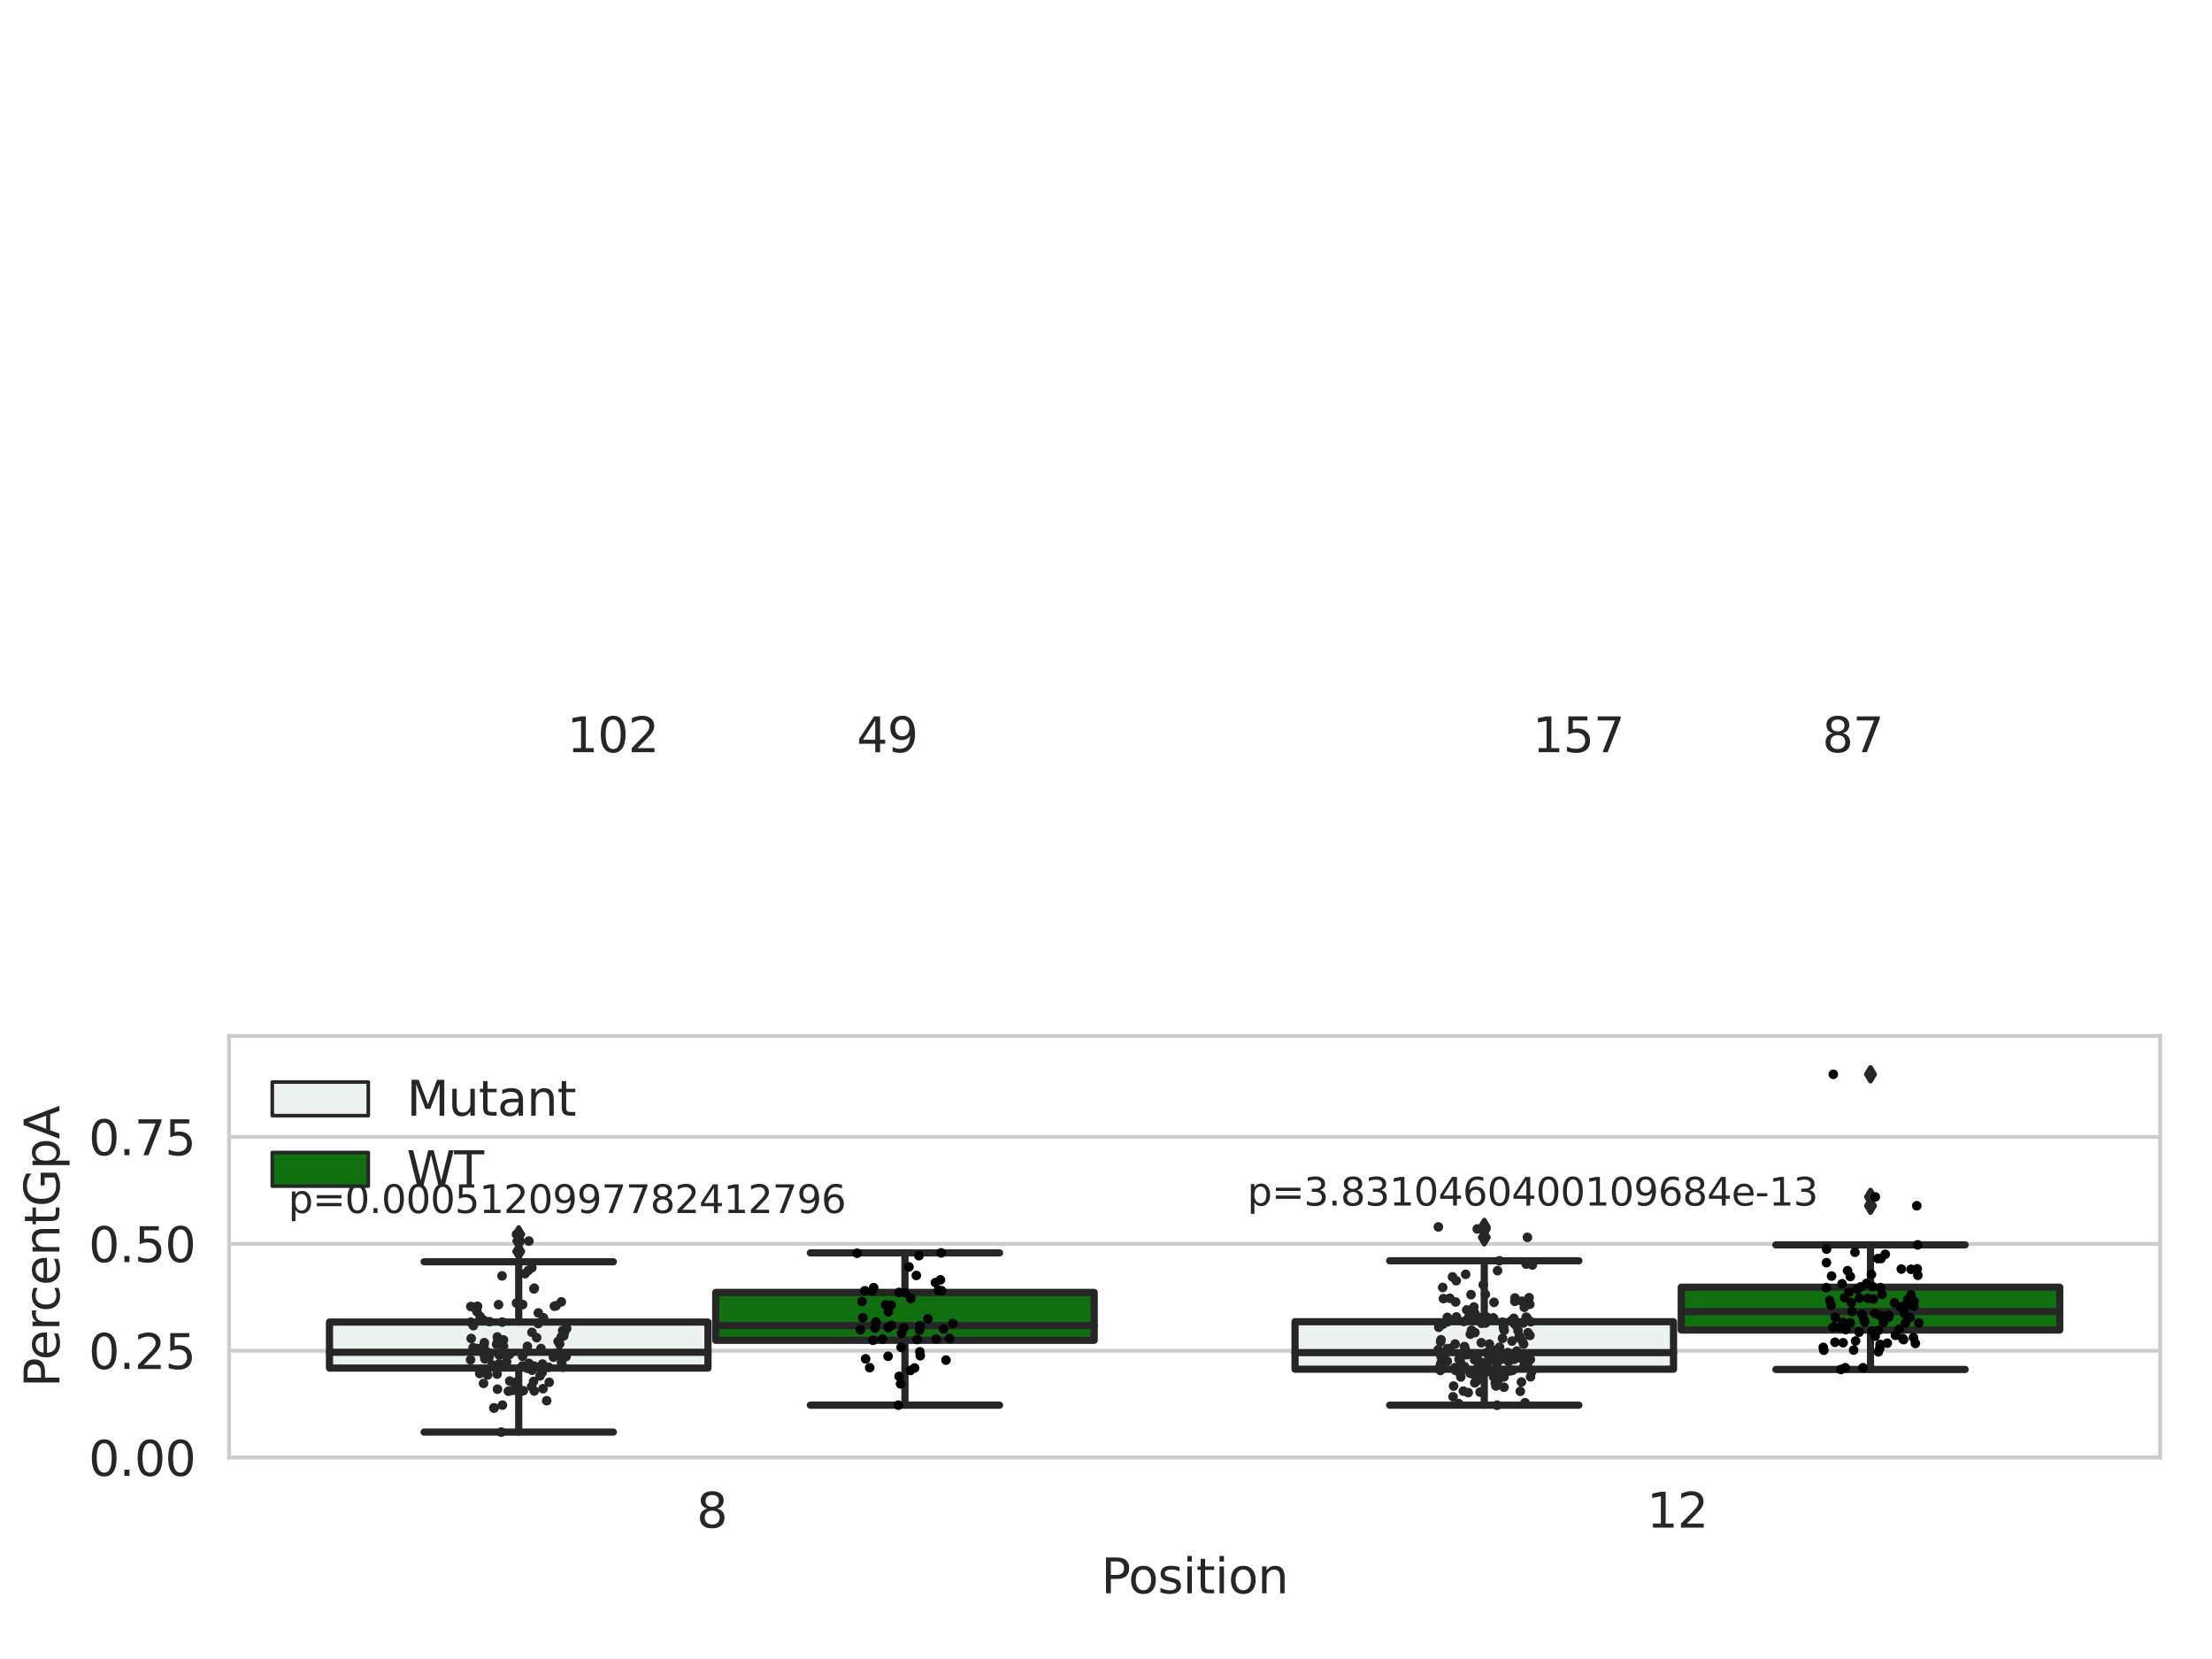 <?xml version="1.0" encoding="utf-8" standalone="no"?>
<!DOCTYPE svg PUBLIC "-//W3C//DTD SVG 1.1//EN"
  "http://www.w3.org/Graphics/SVG/1.1/DTD/svg11.dtd">
<svg xmlns:xlink="http://www.w3.org/1999/xlink" width="460.8pt" height="345.6pt" viewBox="0 0 460.8 345.6" xmlns="http://www.w3.org/2000/svg" version="1.1">
 <defs>
  <style type="text/css">*{stroke-linejoin: round; stroke-linecap: butt}</style>
 </defs>
 <g id="figure_1">
  <g id="patch_1">
   <path d="M 0 345.6 
L 460.8 345.6 
L 460.8 0 
L 0 0 
z
" style="fill: #ffffff"/>
  </g>
  <g id="axes_1">
   <g id="patch_2">
    <path d="M 47.72 303.64 
L 450 303.64 
L 450 215.812 
L 47.72 215.812 
z
" style="fill: #ffffff"/>
   </g>
   <g id="matplotlib.axis_1">
    <g id="xtick_1">
     <g id="text_1">
      <!-- 8 -->
      <g style="fill: #262626" transform="translate(145.109 318.238)scale(0.1 -0.1)">
       <defs>
        <path id="DejaVuSans-38" d="M 2034 2216 
Q 1584 2216 1326 1975 
Q 1069 1734 1069 1313 
Q 1069 891 1326 650 
Q 1584 409 2034 409 
Q 2484 409 2743 651 
Q 3003 894 3003 1313 
Q 3003 1734 2745 1975 
Q 2488 2216 2034 2216 
z
M 1403 2484 
Q 997 2584 770 2862 
Q 544 3141 544 3541 
Q 544 4100 942 4425 
Q 1341 4750 2034 4750 
Q 2731 4750 3128 4425 
Q 3525 4100 3525 3541 
Q 3525 3141 3298 2862 
Q 3072 2584 2669 2484 
Q 3125 2378 3379 2068 
Q 3634 1759 3634 1313 
Q 3634 634 3220 271 
Q 2806 -91 2034 -91 
Q 1263 -91 848 271 
Q 434 634 434 1313 
Q 434 1759 690 2068 
Q 947 2378 1403 2484 
z
M 1172 3481 
Q 1172 3119 1398 2916 
Q 1625 2713 2034 2713 
Q 2441 2713 2670 2916 
Q 2900 3119 2900 3481 
Q 2900 3844 2670 4047 
Q 2441 4250 2034 4250 
Q 1625 4250 1398 4047 
Q 1172 3844 1172 3481 
z
" transform="scale(0.016)"/>
       </defs>
       <use xlink:href="#DejaVuSans-38"/>
      </g>
     </g>
    </g>
    <g id="xtick_2">
     <g id="text_2">
      <!-- 12 -->
      <g style="fill: #262626" transform="translate(343.067 318.238)scale(0.1 -0.1)">
       <defs>
        <path id="DejaVuSans-31" d="M 794 531 
L 1825 531 
L 1825 4091 
L 703 3866 
L 703 4441 
L 1819 4666 
L 2450 4666 
L 2450 531 
L 3481 531 
L 3481 0 
L 794 0 
L 794 531 
z
" transform="scale(0.016)"/>
        <path id="DejaVuSans-32" d="M 1228 531 
L 3431 531 
L 3431 0 
L 469 0 
L 469 531 
Q 828 903 1448 1529 
Q 2069 2156 2228 2338 
Q 2531 2678 2651 2914 
Q 2772 3150 2772 3378 
Q 2772 3750 2511 3984 
Q 2250 4219 1831 4219 
Q 1534 4219 1204 4116 
Q 875 4013 500 3803 
L 500 4441 
Q 881 4594 1212 4672 
Q 1544 4750 1819 4750 
Q 2544 4750 2975 4387 
Q 3406 4025 3406 3419 
Q 3406 3131 3298 2873 
Q 3191 2616 2906 2266 
Q 2828 2175 2409 1742 
Q 1991 1309 1228 531 
z
" transform="scale(0.016)"/>
       </defs>
       <use xlink:href="#DejaVuSans-31"/>
       <use xlink:href="#DejaVuSans-32" x="63.623"/>
      </g>
     </g>
    </g>
    <g id="text_3">
     <!-- Position -->
     <g style="fill: #262626" transform="translate(229.396 331.917)scale(0.1 -0.1)">
      <defs>
       <path id="DejaVuSans-50" d="M 1259 4147 
L 1259 2394 
L 2053 2394 
Q 2494 2394 2734 2622 
Q 2975 2850 2975 3272 
Q 2975 3691 2734 3919 
Q 2494 4147 2053 4147 
L 1259 4147 
z
M 628 4666 
L 2053 4666 
Q 2838 4666 3239 4311 
Q 3641 3956 3641 3272 
Q 3641 2581 3239 2228 
Q 2838 1875 2053 1875 
L 1259 1875 
L 1259 0 
L 628 0 
L 628 4666 
z
" transform="scale(0.016)"/>
       <path id="DejaVuSans-6f" d="M 1959 3097 
Q 1497 3097 1228 2736 
Q 959 2375 959 1747 
Q 959 1119 1226 758 
Q 1494 397 1959 397 
Q 2419 397 2687 759 
Q 2956 1122 2956 1747 
Q 2956 2369 2687 2733 
Q 2419 3097 1959 3097 
z
M 1959 3584 
Q 2709 3584 3137 3096 
Q 3566 2609 3566 1747 
Q 3566 888 3137 398 
Q 2709 -91 1959 -91 
Q 1206 -91 779 398 
Q 353 888 353 1747 
Q 353 2609 779 3096 
Q 1206 3584 1959 3584 
z
" transform="scale(0.016)"/>
       <path id="DejaVuSans-73" d="M 2834 3397 
L 2834 2853 
Q 2591 2978 2328 3040 
Q 2066 3103 1784 3103 
Q 1356 3103 1142 2972 
Q 928 2841 928 2578 
Q 928 2378 1081 2264 
Q 1234 2150 1697 2047 
L 1894 2003 
Q 2506 1872 2764 1633 
Q 3022 1394 3022 966 
Q 3022 478 2636 193 
Q 2250 -91 1575 -91 
Q 1294 -91 989 -36 
Q 684 19 347 128 
L 347 722 
Q 666 556 975 473 
Q 1284 391 1588 391 
Q 1994 391 2212 530 
Q 2431 669 2431 922 
Q 2431 1156 2273 1281 
Q 2116 1406 1581 1522 
L 1381 1569 
Q 847 1681 609 1914 
Q 372 2147 372 2553 
Q 372 3047 722 3315 
Q 1072 3584 1716 3584 
Q 2034 3584 2315 3537 
Q 2597 3491 2834 3397 
z
" transform="scale(0.016)"/>
       <path id="DejaVuSans-69" d="M 603 3500 
L 1178 3500 
L 1178 0 
L 603 0 
L 603 3500 
z
M 603 4863 
L 1178 4863 
L 1178 4134 
L 603 4134 
L 603 4863 
z
" transform="scale(0.016)"/>
       <path id="DejaVuSans-74" d="M 1172 4494 
L 1172 3500 
L 2356 3500 
L 2356 3053 
L 1172 3053 
L 1172 1153 
Q 1172 725 1289 603 
Q 1406 481 1766 481 
L 2356 481 
L 2356 0 
L 1766 0 
Q 1100 0 847 248 
Q 594 497 594 1153 
L 594 3053 
L 172 3053 
L 172 3500 
L 594 3500 
L 594 4494 
L 1172 4494 
z
" transform="scale(0.016)"/>
       <path id="DejaVuSans-6e" d="M 3513 2113 
L 3513 0 
L 2938 0 
L 2938 2094 
Q 2938 2591 2744 2837 
Q 2550 3084 2163 3084 
Q 1697 3084 1428 2787 
Q 1159 2491 1159 1978 
L 1159 0 
L 581 0 
L 581 3500 
L 1159 3500 
L 1159 2956 
Q 1366 3272 1645 3428 
Q 1925 3584 2291 3584 
Q 2894 3584 3203 3211 
Q 3513 2838 3513 2113 
z
" transform="scale(0.016)"/>
      </defs>
      <use xlink:href="#DejaVuSans-50"/>
      <use xlink:href="#DejaVuSans-6f" x="56.678"/>
      <use xlink:href="#DejaVuSans-73" x="117.859"/>
      <use xlink:href="#DejaVuSans-69" x="169.959"/>
      <use xlink:href="#DejaVuSans-74" x="197.742"/>
      <use xlink:href="#DejaVuSans-69" x="236.951"/>
      <use xlink:href="#DejaVuSans-6f" x="264.734"/>
      <use xlink:href="#DejaVuSans-6e" x="325.916"/>
     </g>
    </g>
   </g>
   <g id="matplotlib.axis_2">
    <g id="ytick_1">
     <g id="line2d_1">
      <path d="M 47.72 303.64 
L 450 303.64 
" clip-path="url(#p1cfee51890)" style="fill: none; stroke: #cccccc; stroke-width: 0.8; stroke-linecap: round"/>
     </g>
     <g id="text_4">
      <!-- 0.00 -->
      <g style="fill: #262626" transform="translate(18.454 307.439)scale(0.1 -0.1)">
       <defs>
        <path id="DejaVuSans-30" d="M 2034 4250 
Q 1547 4250 1301 3770 
Q 1056 3291 1056 2328 
Q 1056 1369 1301 889 
Q 1547 409 2034 409 
Q 2525 409 2770 889 
Q 3016 1369 3016 2328 
Q 3016 3291 2770 3770 
Q 2525 4250 2034 4250 
z
M 2034 4750 
Q 2819 4750 3233 4129 
Q 3647 3509 3647 2328 
Q 3647 1150 3233 529 
Q 2819 -91 2034 -91 
Q 1250 -91 836 529 
Q 422 1150 422 2328 
Q 422 3509 836 4129 
Q 1250 4750 2034 4750 
z
" transform="scale(0.016)"/>
        <path id="DejaVuSans-2e" d="M 684 794 
L 1344 794 
L 1344 0 
L 684 0 
L 684 794 
z
" transform="scale(0.016)"/>
       </defs>
       <use xlink:href="#DejaVuSans-30"/>
       <use xlink:href="#DejaVuSans-2e" x="63.623"/>
       <use xlink:href="#DejaVuSans-30" x="95.41"/>
       <use xlink:href="#DejaVuSans-30" x="159.033"/>
      </g>
     </g>
    </g>
    <g id="ytick_2">
     <g id="line2d_2">
      <path d="M 47.72 281.376 
L 450 281.376 
" clip-path="url(#p1cfee51890)" style="fill: none; stroke: #cccccc; stroke-width: 0.8; stroke-linecap: round"/>
     </g>
     <g id="text_5">
      <!-- 0.25 -->
      <g style="fill: #262626" transform="translate(18.454 285.176)scale(0.1 -0.1)">
       <defs>
        <path id="DejaVuSans-35" d="M 691 4666 
L 3169 4666 
L 3169 4134 
L 1269 4134 
L 1269 2991 
Q 1406 3038 1543 3061 
Q 1681 3084 1819 3084 
Q 2600 3084 3056 2656 
Q 3513 2228 3513 1497 
Q 3513 744 3044 326 
Q 2575 -91 1722 -91 
Q 1428 -91 1123 -41 
Q 819 9 494 109 
L 494 744 
Q 775 591 1075 516 
Q 1375 441 1709 441 
Q 2250 441 2565 725 
Q 2881 1009 2881 1497 
Q 2881 1984 2565 2268 
Q 2250 2553 1709 2553 
Q 1456 2553 1204 2497 
Q 953 2441 691 2322 
L 691 4666 
z
" transform="scale(0.016)"/>
       </defs>
       <use xlink:href="#DejaVuSans-30"/>
       <use xlink:href="#DejaVuSans-2e" x="63.623"/>
       <use xlink:href="#DejaVuSans-32" x="95.41"/>
       <use xlink:href="#DejaVuSans-35" x="159.033"/>
      </g>
     </g>
    </g>
    <g id="ytick_3">
     <g id="line2d_3">
      <path d="M 47.72 259.113 
L 450 259.113 
" clip-path="url(#p1cfee51890)" style="fill: none; stroke: #cccccc; stroke-width: 0.8; stroke-linecap: round"/>
     </g>
     <g id="text_6">
      <!-- 0.50 -->
      <g style="fill: #262626" transform="translate(18.454 262.912)scale(0.1 -0.1)">
       <use xlink:href="#DejaVuSans-30"/>
       <use xlink:href="#DejaVuSans-2e" x="63.623"/>
       <use xlink:href="#DejaVuSans-35" x="95.41"/>
       <use xlink:href="#DejaVuSans-30" x="159.033"/>
      </g>
     </g>
    </g>
    <g id="ytick_4">
     <g id="line2d_4">
      <path d="M 47.72 236.849 
L 450 236.849 
" clip-path="url(#p1cfee51890)" style="fill: none; stroke: #cccccc; stroke-width: 0.8; stroke-linecap: round"/>
     </g>
     <g id="text_7">
      <!-- 0.75 -->
      <g style="fill: #262626" transform="translate(18.454 240.648)scale(0.1 -0.1)">
       <defs>
        <path id="DejaVuSans-37" d="M 525 4666 
L 3525 4666 
L 3525 4397 
L 1831 0 
L 1172 0 
L 2766 4134 
L 525 4134 
L 525 4666 
z
" transform="scale(0.016)"/>
       </defs>
       <use xlink:href="#DejaVuSans-30"/>
       <use xlink:href="#DejaVuSans-2e" x="63.623"/>
       <use xlink:href="#DejaVuSans-37" x="95.41"/>
       <use xlink:href="#DejaVuSans-35" x="159.033"/>
      </g>
     </g>
    </g>
    <g id="text_8">
     <!-- PercentGpA -->
     <g style="fill: #262626" transform="translate(12.375 289.002)rotate(-90)scale(0.1 -0.1)">
      <defs>
       <path id="DejaVuSans-65" d="M 3597 1894 
L 3597 1613 
L 953 1613 
Q 991 1019 1311 708 
Q 1631 397 2203 397 
Q 2534 397 2845 478 
Q 3156 559 3463 722 
L 3463 178 
Q 3153 47 2828 -22 
Q 2503 -91 2169 -91 
Q 1331 -91 842 396 
Q 353 884 353 1716 
Q 353 2575 817 3079 
Q 1281 3584 2069 3584 
Q 2775 3584 3186 3129 
Q 3597 2675 3597 1894 
z
M 3022 2063 
Q 3016 2534 2758 2815 
Q 2500 3097 2075 3097 
Q 1594 3097 1305 2825 
Q 1016 2553 972 2059 
L 3022 2063 
z
" transform="scale(0.016)"/>
       <path id="DejaVuSans-72" d="M 2631 2963 
Q 2534 3019 2420 3045 
Q 2306 3072 2169 3072 
Q 1681 3072 1420 2755 
Q 1159 2438 1159 1844 
L 1159 0 
L 581 0 
L 581 3500 
L 1159 3500 
L 1159 2956 
Q 1341 3275 1631 3429 
Q 1922 3584 2338 3584 
Q 2397 3584 2469 3576 
Q 2541 3569 2628 3553 
L 2631 2963 
z
" transform="scale(0.016)"/>
       <path id="DejaVuSans-63" d="M 3122 3366 
L 3122 2828 
Q 2878 2963 2633 3030 
Q 2388 3097 2138 3097 
Q 1578 3097 1268 2742 
Q 959 2388 959 1747 
Q 959 1106 1268 751 
Q 1578 397 2138 397 
Q 2388 397 2633 464 
Q 2878 531 3122 666 
L 3122 134 
Q 2881 22 2623 -34 
Q 2366 -91 2075 -91 
Q 1284 -91 818 406 
Q 353 903 353 1747 
Q 353 2603 823 3093 
Q 1294 3584 2113 3584 
Q 2378 3584 2631 3529 
Q 2884 3475 3122 3366 
z
" transform="scale(0.016)"/>
       <path id="DejaVuSans-47" d="M 3809 666 
L 3809 1919 
L 2778 1919 
L 2778 2438 
L 4434 2438 
L 4434 434 
Q 4069 175 3628 42 
Q 3188 -91 2688 -91 
Q 1594 -91 976 548 
Q 359 1188 359 2328 
Q 359 3472 976 4111 
Q 1594 4750 2688 4750 
Q 3144 4750 3555 4637 
Q 3966 4525 4313 4306 
L 4313 3634 
Q 3963 3931 3569 4081 
Q 3175 4231 2741 4231 
Q 1884 4231 1454 3753 
Q 1025 3275 1025 2328 
Q 1025 1384 1454 906 
Q 1884 428 2741 428 
Q 3075 428 3337 486 
Q 3600 544 3809 666 
z
" transform="scale(0.016)"/>
       <path id="DejaVuSans-70" d="M 1159 525 
L 1159 -1331 
L 581 -1331 
L 581 3500 
L 1159 3500 
L 1159 2969 
Q 1341 3281 1617 3432 
Q 1894 3584 2278 3584 
Q 2916 3584 3314 3078 
Q 3713 2572 3713 1747 
Q 3713 922 3314 415 
Q 2916 -91 2278 -91 
Q 1894 -91 1617 61 
Q 1341 213 1159 525 
z
M 3116 1747 
Q 3116 2381 2855 2742 
Q 2594 3103 2138 3103 
Q 1681 3103 1420 2742 
Q 1159 2381 1159 1747 
Q 1159 1113 1420 752 
Q 1681 391 2138 391 
Q 2594 391 2855 752 
Q 3116 1113 3116 1747 
z
" transform="scale(0.016)"/>
       <path id="DejaVuSans-41" d="M 2188 4044 
L 1331 1722 
L 3047 1722 
L 2188 4044 
z
M 1831 4666 
L 2547 4666 
L 4325 0 
L 3669 0 
L 3244 1197 
L 1141 1197 
L 716 0 
L 50 0 
L 1831 4666 
z
" transform="scale(0.016)"/>
      </defs>
      <use xlink:href="#DejaVuSans-50"/>
      <use xlink:href="#DejaVuSans-65" x="56.678"/>
      <use xlink:href="#DejaVuSans-72" x="118.201"/>
      <use xlink:href="#DejaVuSans-63" x="157.064"/>
      <use xlink:href="#DejaVuSans-65" x="212.045"/>
      <use xlink:href="#DejaVuSans-6e" x="273.568"/>
      <use xlink:href="#DejaVuSans-74" x="336.947"/>
      <use xlink:href="#DejaVuSans-47" x="376.156"/>
      <use xlink:href="#DejaVuSans-70" x="453.646"/>
      <use xlink:href="#DejaVuSans-41" x="517.123"/>
     </g>
    </g>
   </g>
   <g id="patch_3">
    <path d="M 68.639 284.994 
L 147.485 284.994 
L 147.485 275.416 
L 68.639 275.416 
L 68.639 284.994 
z
" clip-path="url(#p1cfee51890)" style="fill: #ecf2ec; stroke: #262626; stroke-width: 1.5; stroke-linejoin: miter"/>
   </g>
   <g id="patch_4">
    <path d="M 149.095 279.205 
L 227.941 279.205 
L 227.941 269.236 
L 149.095 269.236 
L 149.095 279.205 
z
" clip-path="url(#p1cfee51890)" style="fill: #107010; stroke: #262626; stroke-width: 1.5; stroke-linejoin: miter"/>
   </g>
   <g id="patch_5">
    <path d="M 269.779 285.228 
L 348.625 285.228 
L 348.625 275.339 
L 269.779 275.339 
L 269.779 285.228 
z
" clip-path="url(#p1cfee51890)" style="fill: #ecf2ec; stroke: #262626; stroke-width: 1.5; stroke-linejoin: miter"/>
   </g>
   <g id="patch_6">
    <path d="M 350.235 277.066 
L 429.081 277.066 
L 429.081 268.146 
L 350.235 268.146 
L 350.235 277.066 
z
" clip-path="url(#p1cfee51890)" style="fill: #107010; stroke: #262626; stroke-width: 1.5; stroke-linejoin: miter"/>
   </g>
   <g id="patch_7">
    <path d="M 148.29 303.64 
L 148.29 303.64 
L 148.29 303.64 
L 148.29 303.64 
z
" clip-path="url(#p1cfee51890)" style="fill: #ecf2ec; stroke: #262626; stroke-width: 0.75; stroke-linejoin: miter"/>
   </g>
   <g id="patch_8">
    <path d="M 148.29 303.64 
L 148.29 303.64 
L 148.29 303.64 
L 148.29 303.64 
z
" clip-path="url(#p1cfee51890)" style="fill: #107010; stroke: #262626; stroke-width: 0.75; stroke-linejoin: miter"/>
   </g>
   <g id="PathCollection_1"/>
   <g id="PathCollection_2"/>
   <g id="line2d_5">
    <path d="M 108.062 284.994 
L 108.062 298.332 
" clip-path="url(#p1cfee51890)" style="fill: none; stroke: #262626; stroke-width: 1.5; stroke-linecap: round"/>
   </g>
   <g id="line2d_6">
    <path d="M 108.062 275.416 
L 108.062 262.851 
" clip-path="url(#p1cfee51890)" style="fill: none; stroke: #262626; stroke-width: 1.5; stroke-linecap: round"/>
   </g>
   <g id="line2d_7">
    <path d="M 88.35 298.332 
L 127.774 298.332 
" clip-path="url(#p1cfee51890)" style="fill: none; stroke: #262626; stroke-width: 1.5; stroke-linecap: round"/>
   </g>
   <g id="line2d_8">
    <path d="M 88.35 262.851 
L 127.774 262.851 
" clip-path="url(#p1cfee51890)" style="fill: none; stroke: #262626; stroke-width: 1.5; stroke-linecap: round"/>
   </g>
   <g id="line2d_9">
    <defs>
     <path id="m066ae6f25b" d="M -0 1.414 
L 0.849 0 
L 0 -1.414 
L -0.849 -0 
z
" style="stroke: #262626; stroke-linejoin: miter"/>
    </defs>
    <g clip-path="url(#p1cfee51890)">
     <use xlink:href="#m066ae6f25b" x="108.062" y="258.53" style="fill: #262626; stroke: #262626; stroke-linejoin: miter"/>
     <use xlink:href="#m066ae6f25b" x="108.062" y="260.691" style="fill: #262626; stroke: #262626; stroke-linejoin: miter"/>
     <use xlink:href="#m066ae6f25b" x="108.062" y="257.143" style="fill: #262626; stroke: #262626; stroke-linejoin: miter"/>
    </g>
   </g>
   <g id="line2d_10">
    <path d="M 188.518 279.205 
L 188.518 292.719 
" clip-path="url(#p1cfee51890)" style="fill: none; stroke: #262626; stroke-width: 1.5; stroke-linecap: round"/>
   </g>
   <g id="line2d_11">
    <path d="M 188.518 269.236 
L 188.518 260.997 
" clip-path="url(#p1cfee51890)" style="fill: none; stroke: #262626; stroke-width: 1.5; stroke-linecap: round"/>
   </g>
   <g id="line2d_12">
    <path d="M 168.806 292.719 
L 208.23 292.719 
" clip-path="url(#p1cfee51890)" style="fill: none; stroke: #262626; stroke-width: 1.5; stroke-linecap: round"/>
   </g>
   <g id="line2d_13">
    <path d="M 168.806 260.997 
L 208.23 260.997 
" clip-path="url(#p1cfee51890)" style="fill: none; stroke: #262626; stroke-width: 1.5; stroke-linecap: round"/>
   </g>
   <g id="line2d_14"/>
   <g id="line2d_15">
    <path d="M 309.202 285.228 
L 309.202 292.726 
" clip-path="url(#p1cfee51890)" style="fill: none; stroke: #262626; stroke-width: 1.5; stroke-linecap: round"/>
   </g>
   <g id="line2d_16">
    <path d="M 309.202 275.339 
L 309.202 262.644 
" clip-path="url(#p1cfee51890)" style="fill: none; stroke: #262626; stroke-width: 1.5; stroke-linecap: round"/>
   </g>
   <g id="line2d_17">
    <path d="M 289.49 292.726 
L 328.914 292.726 
" clip-path="url(#p1cfee51890)" style="fill: none; stroke: #262626; stroke-width: 1.5; stroke-linecap: round"/>
   </g>
   <g id="line2d_18">
    <path d="M 289.49 262.644 
L 328.914 262.644 
" clip-path="url(#p1cfee51890)" style="fill: none; stroke: #262626; stroke-width: 1.5; stroke-linecap: round"/>
   </g>
   <g id="line2d_19">
    <g clip-path="url(#p1cfee51890)">
     <use xlink:href="#m066ae6f25b" x="309.202" y="256.011" style="fill: #262626; stroke: #262626; stroke-linejoin: miter"/>
     <use xlink:href="#m066ae6f25b" x="309.202" y="257.762" style="fill: #262626; stroke: #262626; stroke-linejoin: miter"/>
     <use xlink:href="#m066ae6f25b" x="309.202" y="255.595" style="fill: #262626; stroke: #262626; stroke-linejoin: miter"/>
    </g>
   </g>
   <g id="line2d_20">
    <path d="M 389.658 277.066 
L 389.658 285.285 
" clip-path="url(#p1cfee51890)" style="fill: none; stroke: #262626; stroke-width: 1.5; stroke-linecap: round"/>
   </g>
   <g id="line2d_21">
    <path d="M 389.658 268.146 
L 389.658 259.33 
" clip-path="url(#p1cfee51890)" style="fill: none; stroke: #262626; stroke-width: 1.5; stroke-linecap: round"/>
   </g>
   <g id="line2d_22">
    <path d="M 369.946 285.285 
L 409.37 285.285 
" clip-path="url(#p1cfee51890)" style="fill: none; stroke: #262626; stroke-width: 1.5; stroke-linecap: round"/>
   </g>
   <g id="line2d_23">
    <path d="M 369.946 259.33 
L 409.37 259.33 
" clip-path="url(#p1cfee51890)" style="fill: none; stroke: #262626; stroke-width: 1.5; stroke-linecap: round"/>
   </g>
   <g id="line2d_24">
    <g clip-path="url(#p1cfee51890)">
     <use xlink:href="#m066ae6f25b" x="389.658" y="249.334" style="fill: #262626; stroke: #262626; stroke-linejoin: miter"/>
     <use xlink:href="#m066ae6f25b" x="389.658" y="223.796" style="fill: #262626; stroke: #262626; stroke-linejoin: miter"/>
     <use xlink:href="#m066ae6f25b" x="389.658" y="251.186" style="fill: #262626; stroke: #262626; stroke-linejoin: miter"/>
    </g>
   </g>
   <g id="line2d_25">
    <path d="M 68.639 281.698 
L 147.485 281.698 
" clip-path="url(#p1cfee51890)" style="fill: none; stroke: #262626; stroke-width: 1.5; stroke-linecap: round"/>
   </g>
   <g id="line2d_26">
    <path d="M 149.095 276.163 
L 227.941 276.163 
" clip-path="url(#p1cfee51890)" style="fill: none; stroke: #262626; stroke-width: 1.5; stroke-linecap: round"/>
   </g>
   <g id="line2d_27">
    <path d="M 269.779 281.774 
L 348.625 281.774 
" clip-path="url(#p1cfee51890)" style="fill: none; stroke: #262626; stroke-width: 1.5; stroke-linecap: round"/>
   </g>
   <g id="line2d_28">
    <path d="M 350.235 273.22 
L 429.081 273.22 
" clip-path="url(#p1cfee51890)" style="fill: none; stroke: #262626; stroke-width: 1.5; stroke-linecap: round"/>
   </g>
   <g id="patch_9">
    <path d="M 47.72 303.64 
L 47.72 215.812 
" style="fill: none; stroke: #cccccc; stroke-width: 0.8; stroke-linejoin: miter; stroke-linecap: square"/>
   </g>
   <g id="patch_10">
    <path d="M 450 303.64 
L 450 215.812 
" style="fill: none; stroke: #cccccc; stroke-width: 0.8; stroke-linejoin: miter; stroke-linecap: square"/>
   </g>
   <g id="patch_11">
    <path d="M 47.72 303.64 
L 450 303.64 
" style="fill: none; stroke: #cccccc; stroke-width: 0.8; stroke-linejoin: miter; stroke-linecap: square"/>
   </g>
   <g id="patch_12">
    <path d="M 47.72 215.812 
L 450 215.812 
" style="fill: none; stroke: #cccccc; stroke-width: 0.8; stroke-linejoin: miter; stroke-linecap: square"/>
   </g>
   <g id="PathCollection_3">
    <defs>
     <path id="C0_0_b83b3861fb" d="M 0 1 
C 0.265 1 0.52 0.895 0.707 0.707 
C 0.895 0.52 1 0.265 1 -0 
C 1 -0.265 0.895 -0.52 0.707 -0.707 
C 0.52 -0.895 0.265 -1 0 -1 
C -0.265 -1 -0.52 -0.895 -0.707 -0.707 
C -0.895 -0.52 -1 -0.265 -1 0 
C -1 0.265 -0.895 0.52 -0.707 0.707 
C -0.52 0.895 -0.265 1 0 1 
z
"/>
    </defs>
    <g clip-path="url(#p1cfee51890)">
     <use xlink:href="#C0_0_b83b3861fb" x="106.128" y="282.155" style="fill: #262626"/>
    </g>
    <g clip-path="url(#p1cfee51890)">
     <use xlink:href="#C0_0_b83b3861fb" x="100.734" y="288.191" style="fill: #262626"/>
    </g>
    <g clip-path="url(#p1cfee51890)">
     <use xlink:href="#C0_0_b83b3861fb" x="105.911" y="289.816" style="fill: #262626"/>
    </g>
    <g clip-path="url(#p1cfee51890)">
     <use xlink:href="#C0_0_b83b3861fb" x="104.628" y="275.409" style="fill: #262626"/>
    </g>
    <g clip-path="url(#p1cfee51890)">
     <use xlink:href="#C0_0_b83b3861fb" x="99.94" y="286.136" style="fill: #262626"/>
    </g>
    <g clip-path="url(#p1cfee51890)">
     <use xlink:href="#C0_0_b83b3861fb" x="111.156" y="287.77" style="fill: #262626"/>
    </g>
    <g clip-path="url(#p1cfee51890)">
     <use xlink:href="#C0_0_b83b3861fb" x="113.12" y="289.288" style="fill: #262626"/>
    </g>
    <g clip-path="url(#p1cfee51890)">
     <use xlink:href="#C0_0_b83b3861fb" x="118.041" y="276.749" style="fill: #262626"/>
    </g>
    <g clip-path="url(#p1cfee51890)">
     <use xlink:href="#C0_0_b83b3861fb" x="110.193" y="284.019" style="fill: #262626"/>
    </g>
    <g clip-path="url(#p1cfee51890)">
     <use xlink:href="#C0_0_b83b3861fb" x="112.121" y="275.718" style="fill: #262626"/>
    </g>
    <g clip-path="url(#p1cfee51890)">
     <use xlink:href="#C0_0_b83b3861fb" x="112.142" y="273.503" style="fill: #262626"/>
    </g>
    <g clip-path="url(#p1cfee51890)">
     <use xlink:href="#C0_0_b83b3861fb" x="115.491" y="272.108" style="fill: #262626"/>
    </g>
    <g clip-path="url(#p1cfee51890)">
     <use xlink:href="#C0_0_b83b3861fb" x="104.41" y="298.332" style="fill: #262626"/>
    </g>
    <g clip-path="url(#p1cfee51890)">
     <use xlink:href="#C0_0_b83b3861fb" x="117.598" y="277.521" style="fill: #262626"/>
    </g>
    <g clip-path="url(#p1cfee51890)">
     <use xlink:href="#C0_0_b83b3861fb" x="105.084" y="282.243" style="fill: #262626"/>
    </g>
    <g clip-path="url(#p1cfee51890)">
     <use xlink:href="#C0_0_b83b3861fb" x="111.292" y="289.771" style="fill: #262626"/>
    </g>
    <g clip-path="url(#p1cfee51890)">
     <use xlink:href="#C0_0_b83b3861fb" x="104.584" y="265.789" style="fill: #262626"/>
    </g>
    <g clip-path="url(#p1cfee51890)">
     <use xlink:href="#C0_0_b83b3861fb" x="108.814" y="284.567" style="fill: #262626"/>
    </g>
    <g clip-path="url(#p1cfee51890)">
     <use xlink:href="#C0_0_b83b3861fb" x="109.888" y="285.051" style="fill: #262626"/>
    </g>
    <g clip-path="url(#p1cfee51890)">
     <use xlink:href="#C0_0_b83b3861fb" x="112.949" y="285.908" style="fill: #262626"/>
    </g>
    <g clip-path="url(#p1cfee51890)">
     <use xlink:href="#C0_0_b83b3861fb" x="100.831" y="275.058" style="fill: #262626"/>
    </g>
    <g clip-path="url(#p1cfee51890)">
     <use xlink:href="#C0_0_b83b3861fb" x="99.377" y="273.238" style="fill: #262626"/>
    </g>
    <g clip-path="url(#p1cfee51890)">
     <use xlink:href="#C0_0_b83b3861fb" x="113.883" y="291.792" style="fill: #262626"/>
    </g>
    <g clip-path="url(#p1cfee51890)">
     <use xlink:href="#C0_0_b83b3861fb" x="109.863" y="280.474" style="fill: #262626"/>
    </g>
    <g clip-path="url(#p1cfee51890)">
     <use xlink:href="#C0_0_b83b3861fb" x="116.605" y="281.839" style="fill: #262626"/>
    </g>
    <g clip-path="url(#p1cfee51890)">
     <use xlink:href="#C0_0_b83b3861fb" x="110.171" y="258.53" style="fill: #262626"/>
    </g>
    <g clip-path="url(#p1cfee51890)">
     <use xlink:href="#C0_0_b83b3861fb" x="99.479" y="272.126" style="fill: #262626"/>
    </g>
    <g clip-path="url(#p1cfee51890)">
     <use xlink:href="#C0_0_b83b3861fb" x="111.299" y="268.348" style="fill: #262626"/>
    </g>
    <g clip-path="url(#p1cfee51890)">
     <use xlink:href="#C0_0_b83b3861fb" x="100.38" y="285.613" style="fill: #262626"/>
    </g>
    <g clip-path="url(#p1cfee51890)">
     <use xlink:href="#C0_0_b83b3861fb" x="103.557" y="286.257" style="fill: #262626"/>
    </g>
    <g clip-path="url(#p1cfee51890)">
     <use xlink:href="#C0_0_b83b3861fb" x="98.16" y="278.829" style="fill: #262626"/>
    </g>
    <g clip-path="url(#p1cfee51890)">
     <use xlink:href="#C0_0_b83b3861fb" x="112.698" y="280.922" style="fill: #262626"/>
    </g>
    <g clip-path="url(#p1cfee51890)">
     <use xlink:href="#C0_0_b83b3861fb" x="115.849" y="272.007" style="fill: #262626"/>
    </g>
    <g clip-path="url(#p1cfee51890)">
     <use xlink:href="#C0_0_b83b3861fb" x="107.433" y="287.952" style="fill: #262626"/>
    </g>
    <g clip-path="url(#p1cfee51890)">
     <use xlink:href="#C0_0_b83b3861fb" x="109.376" y="265.332" style="fill: #262626"/>
    </g>
    <g clip-path="url(#p1cfee51890)">
     <use xlink:href="#C0_0_b83b3861fb" x="101.59" y="286.438" style="fill: #262626"/>
    </g>
    <g clip-path="url(#p1cfee51890)">
     <use xlink:href="#C0_0_b83b3861fb" x="113.009" y="284.156" style="fill: #262626"/>
    </g>
    <g clip-path="url(#p1cfee51890)">
     <use xlink:href="#C0_0_b83b3861fb" x="104.404" y="284.402" style="fill: #262626"/>
    </g>
    <g clip-path="url(#p1cfee51890)">
     <use xlink:href="#C0_0_b83b3861fb" x="116.966" y="283.776" style="fill: #262626"/>
    </g>
    <g clip-path="url(#p1cfee51890)">
     <use xlink:href="#C0_0_b83b3861fb" x="103.986" y="282.277" style="fill: #262626"/>
    </g>
    <g clip-path="url(#p1cfee51890)">
     <use xlink:href="#C0_0_b83b3861fb" x="102.868" y="293.317" style="fill: #262626"/>
    </g>
    <g clip-path="url(#p1cfee51890)">
     <use xlink:href="#C0_0_b83b3861fb" x="107.598" y="271.458" style="fill: #262626"/>
    </g>
    <g clip-path="url(#p1cfee51890)">
     <use xlink:href="#C0_0_b83b3861fb" x="106.714" y="289.63" style="fill: #262626"/>
    </g>
    <g clip-path="url(#p1cfee51890)">
     <use xlink:href="#C0_0_b83b3861fb" x="98.56" y="280.733" style="fill: #262626"/>
    </g>
    <g clip-path="url(#p1cfee51890)">
     <use xlink:href="#C0_0_b83b3861fb" x="101.991" y="275.328" style="fill: #262626"/>
    </g>
    <g clip-path="url(#p1cfee51890)">
     <use xlink:href="#C0_0_b83b3861fb" x="101.023" y="283.086" style="fill: #262626"/>
    </g>
    <g clip-path="url(#p1cfee51890)">
     <use xlink:href="#C0_0_b83b3861fb" x="105.539" y="283.722" style="fill: #262626"/>
    </g>
    <g clip-path="url(#p1cfee51890)">
     <use xlink:href="#C0_0_b83b3861fb" x="116.575" y="279.955" style="fill: #262626"/>
    </g>
    <g clip-path="url(#p1cfee51890)">
     <use xlink:href="#C0_0_b83b3861fb" x="98.078" y="272.164" style="fill: #262626"/>
    </g>
    <g clip-path="url(#p1cfee51890)">
     <use xlink:href="#C0_0_b83b3861fb" x="111.219" y="268.51" style="fill: #262626"/>
    </g>
    <g clip-path="url(#p1cfee51890)">
     <use xlink:href="#C0_0_b83b3861fb" x="108.86" y="282.122" style="fill: #262626"/>
    </g>
    <g clip-path="url(#p1cfee51890)">
     <use xlink:href="#C0_0_b83b3861fb" x="104.663" y="292.71" style="fill: #262626"/>
    </g>
    <g clip-path="url(#p1cfee51890)">
     <use xlink:href="#C0_0_b83b3861fb" x="116.267" y="279.439" style="fill: #262626"/>
    </g>
    <g clip-path="url(#p1cfee51890)">
     <use xlink:href="#C0_0_b83b3861fb" x="110.784" y="264.099" style="fill: #262626"/>
    </g>
    <g clip-path="url(#p1cfee51890)">
     <use xlink:href="#C0_0_b83b3861fb" x="101.904" y="282.641" style="fill: #262626"/>
    </g>
    <g clip-path="url(#p1cfee51890)">
     <use xlink:href="#C0_0_b83b3861fb" x="101.648" y="281.733" style="fill: #262626"/>
    </g>
    <g clip-path="url(#p1cfee51890)">
     <use xlink:href="#C0_0_b83b3861fb" x="106.189" y="287.7" style="fill: #262626"/>
    </g>
    <g clip-path="url(#p1cfee51890)">
     <use xlink:href="#C0_0_b83b3861fb" x="98.077" y="275.439" style="fill: #262626"/>
    </g>
    <g clip-path="url(#p1cfee51890)">
     <use xlink:href="#C0_0_b83b3861fb" x="116.443" y="281.662" style="fill: #262626"/>
    </g>
    <g clip-path="url(#p1cfee51890)">
     <use xlink:href="#C0_0_b83b3861fb" x="98.525" y="272.287" style="fill: #262626"/>
    </g>
    <g clip-path="url(#p1cfee51890)">
     <use xlink:href="#C0_0_b83b3861fb" x="108.053" y="262.851" style="fill: #262626"/>
    </g>
    <g clip-path="url(#p1cfee51890)">
     <use xlink:href="#C0_0_b83b3861fb" x="117.219" y="277.176" style="fill: #262626"/>
    </g>
    <g clip-path="url(#p1cfee51890)">
     <use xlink:href="#C0_0_b83b3861fb" x="100.938" y="282.512" style="fill: #262626"/>
    </g>
    <g clip-path="url(#p1cfee51890)">
     <use xlink:href="#C0_0_b83b3861fb" x="98.606" y="276.16" style="fill: #262626"/>
    </g>
    <g clip-path="url(#p1cfee51890)">
     <use xlink:href="#C0_0_b83b3861fb" x="103.979" y="284.086" style="fill: #262626"/>
    </g>
    <g clip-path="url(#p1cfee51890)">
     <use xlink:href="#C0_0_b83b3861fb" x="114.302" y="284.824" style="fill: #262626"/>
    </g>
    <g clip-path="url(#p1cfee51890)">
     <use xlink:href="#C0_0_b83b3861fb" x="111.802" y="278.663" style="fill: #262626"/>
    </g>
    <g clip-path="url(#p1cfee51890)">
     <use xlink:href="#C0_0_b83b3861fb" x="108.875" y="282.565" style="fill: #262626"/>
    </g>
    <g clip-path="url(#p1cfee51890)">
     <use xlink:href="#C0_0_b83b3861fb" x="100.896" y="279.702" style="fill: #262626"/>
    </g>
    <g clip-path="url(#p1cfee51890)">
     <use xlink:href="#C0_0_b83b3861fb" x="108.102" y="260.691" style="fill: #262626"/>
    </g>
    <g clip-path="url(#p1cfee51890)">
     <use xlink:href="#C0_0_b83b3861fb" x="103.456" y="280.038" style="fill: #262626"/>
    </g>
    <g clip-path="url(#p1cfee51890)">
     <use xlink:href="#C0_0_b83b3861fb" x="99.507" y="280.918" style="fill: #262626"/>
    </g>
    <g clip-path="url(#p1cfee51890)">
     <use xlink:href="#C0_0_b83b3861fb" x="110.818" y="277.556" style="fill: #262626"/>
    </g>
    <g clip-path="url(#p1cfee51890)">
     <use xlink:href="#C0_0_b83b3861fb" x="110.861" y="285.443" style="fill: #262626"/>
    </g>
    <g clip-path="url(#p1cfee51890)">
     <use xlink:href="#C0_0_b83b3861fb" x="98.031" y="283.272" style="fill: #262626"/>
    </g>
    <g clip-path="url(#p1cfee51890)">
     <use xlink:href="#C0_0_b83b3861fb" x="103.687" y="279.447" style="fill: #262626"/>
    </g>
    <g clip-path="url(#p1cfee51890)">
     <use xlink:href="#C0_0_b83b3861fb" x="104.894" y="280.449" style="fill: #262626"/>
    </g>
    <g clip-path="url(#p1cfee51890)">
     <use xlink:href="#C0_0_b83b3861fb" x="102.941" y="293.286" style="fill: #262626"/>
    </g>
    <g clip-path="url(#p1cfee51890)">
     <use xlink:href="#C0_0_b83b3861fb" x="117.321" y="284.798" style="fill: #262626"/>
    </g>
    <g clip-path="url(#p1cfee51890)">
     <use xlink:href="#C0_0_b83b3861fb" x="116.929" y="278.484" style="fill: #262626"/>
    </g>
    <g clip-path="url(#p1cfee51890)">
     <use xlink:href="#C0_0_b83b3861fb" x="104.884" y="279.133" style="fill: #262626"/>
    </g>
    <g clip-path="url(#p1cfee51890)">
     <use xlink:href="#C0_0_b83b3861fb" x="116.938" y="271.203" style="fill: #262626"/>
    </g>
    <g clip-path="url(#p1cfee51890)">
     <use xlink:href="#C0_0_b83b3861fb" x="108.085" y="290.137" style="fill: #262626"/>
    </g>
    <g clip-path="url(#p1cfee51890)">
     <use xlink:href="#C0_0_b83b3861fb" x="112.508" y="286.624" style="fill: #262626"/>
    </g>
    <g clip-path="url(#p1cfee51890)">
     <use xlink:href="#C0_0_b83b3861fb" x="102.509" y="284.33" style="fill: #262626"/>
    </g>
    <g clip-path="url(#p1cfee51890)">
     <use xlink:href="#C0_0_b83b3861fb" x="117.916" y="282.61" style="fill: #262626"/>
    </g>
    <g clip-path="url(#p1cfee51890)">
     <use xlink:href="#C0_0_b83b3861fb" x="108.881" y="271.763" style="fill: #262626"/>
    </g>
    <g clip-path="url(#p1cfee51890)">
     <use xlink:href="#C0_0_b83b3861fb" x="103.854" y="271.785" style="fill: #262626"/>
    </g>
    <g clip-path="url(#p1cfee51890)">
     <use xlink:href="#C0_0_b83b3861fb" x="107.604" y="257.143" style="fill: #262626"/>
    </g>
    <g clip-path="url(#p1cfee51890)">
     <use xlink:href="#C0_0_b83b3861fb" x="103.638" y="289.397" style="fill: #262626"/>
    </g>
    <g clip-path="url(#p1cfee51890)">
     <use xlink:href="#C0_0_b83b3861fb" x="109.014" y="289.722" style="fill: #262626"/>
    </g>
    <g clip-path="url(#p1cfee51890)">
     <use xlink:href="#C0_0_b83b3861fb" x="117.435" y="278.289" style="fill: #262626"/>
    </g>
    <g clip-path="url(#p1cfee51890)">
     <use xlink:href="#C0_0_b83b3861fb" x="110.054" y="264.668" style="fill: #262626"/>
    </g>
    <g clip-path="url(#p1cfee51890)">
     <use xlink:href="#C0_0_b83b3861fb" x="103.599" y="278.51" style="fill: #262626"/>
    </g>
    <g clip-path="url(#p1cfee51890)">
     <use xlink:href="#C0_0_b83b3861fb" x="100.019" y="274.265" style="fill: #262626"/>
    </g>
    <g clip-path="url(#p1cfee51890)">
     <use xlink:href="#C0_0_b83b3861fb" x="100.819" y="280.282" style="fill: #262626"/>
    </g>
    <g clip-path="url(#p1cfee51890)">
     <use xlink:href="#C0_0_b83b3861fb" x="115.292" y="282.719" style="fill: #262626"/>
    </g>
    <g clip-path="url(#p1cfee51890)">
     <use xlink:href="#C0_0_b83b3861fb" x="114.41" y="287.96" style="fill: #262626"/>
    </g>
    <g clip-path="url(#p1cfee51890)">
     <use xlink:href="#C0_0_b83b3861fb" x="111.263" y="284.593" style="fill: #262626"/>
    </g>
    <g clip-path="url(#p1cfee51890)">
     <use xlink:href="#C0_0_b83b3861fb" x="116.693" y="282.371" style="fill: #262626"/>
    </g>
    <g clip-path="url(#p1cfee51890)">
     <use xlink:href="#C0_0_b83b3861fb" x="110.742" y="288.864" style="fill: #262626"/>
    </g>
    <g clip-path="url(#p1cfee51890)">
     <use xlink:href="#C0_0_b83b3861fb" x="113.216" y="274.527" style="fill: #262626"/>
    </g>
   </g>
   <g id="PathCollection_4">
    <defs>
     <path id="C1_0_f184dc898f" d="M 0 1 
C 0.265 1 0.52 0.895 0.707 0.707 
C 0.895 0.52 1 0.265 1 -0 
C 1 -0.265 0.895 -0.52 0.707 -0.707 
C 0.52 -0.895 0.265 -1 0 -1 
C -0.265 -1 -0.52 -0.895 -0.707 -0.707 
C -0.895 -0.52 -1 -0.265 -1 0 
C -1 0.265 -0.895 0.52 -0.707 0.707 
C -0.52 0.895 -0.265 1 0 1 
z
"/>
    </defs>
    <g clip-path="url(#p1cfee51890)">
     <use xlink:href="#C1_0_f184dc898f" x="197.067" y="283.334"/>
    </g>
    <g clip-path="url(#p1cfee51890)">
     <use xlink:href="#C1_0_f184dc898f" x="188.296" y="276.633"/>
    </g>
    <g clip-path="url(#p1cfee51890)">
     <use xlink:href="#C1_0_f184dc898f" x="187.721" y="280.678"/>
    </g>
    <g clip-path="url(#p1cfee51890)">
     <use xlink:href="#C1_0_f184dc898f" x="187.152" y="292.719"/>
    </g>
    <g clip-path="url(#p1cfee51890)">
     <use xlink:href="#C1_0_f184dc898f" x="196.566" y="276.843"/>
    </g>
    <g clip-path="url(#p1cfee51890)">
     <use xlink:href="#C1_0_f184dc898f" x="196.145" y="268.887"/>
    </g>
    <g clip-path="url(#p1cfee51890)">
     <use xlink:href="#C1_0_f184dc898f" x="191.676" y="276.163"/>
    </g>
    <g clip-path="url(#p1cfee51890)">
     <use xlink:href="#C1_0_f184dc898f" x="189.362" y="263.922"/>
    </g>
    <g clip-path="url(#p1cfee51890)">
     <use xlink:href="#C1_0_f184dc898f" x="198.511" y="275.701"/>
    </g>
    <g clip-path="url(#p1cfee51890)">
     <use xlink:href="#C1_0_f184dc898f" x="194.872" y="267.195"/>
    </g>
    <g clip-path="url(#p1cfee51890)">
     <use xlink:href="#C1_0_f184dc898f" x="185.699" y="276.111"/>
    </g>
    <g clip-path="url(#p1cfee51890)">
     <use xlink:href="#C1_0_f184dc898f" x="191.707" y="282.422"/>
    </g>
    <g clip-path="url(#p1cfee51890)">
     <use xlink:href="#C1_0_f184dc898f" x="191.621" y="281.603"/>
    </g>
    <g clip-path="url(#p1cfee51890)">
     <use xlink:href="#C1_0_f184dc898f" x="181.178" y="284.909"/>
    </g>
    <g clip-path="url(#p1cfee51890)">
     <use xlink:href="#C1_0_f184dc898f" x="185.006" y="282.539"/>
    </g>
    <g clip-path="url(#p1cfee51890)">
     <use xlink:href="#C1_0_f184dc898f" x="184.508" y="271.827"/>
    </g>
    <g clip-path="url(#p1cfee51890)">
     <use xlink:href="#C1_0_f184dc898f" x="191.053" y="279.05"/>
    </g>
    <g clip-path="url(#p1cfee51890)">
     <use xlink:href="#C1_0_f184dc898f" x="180.17" y="268.883"/>
    </g>
    <g clip-path="url(#p1cfee51890)">
     <use xlink:href="#C1_0_f184dc898f" x="179.238" y="277.009"/>
    </g>
    <g clip-path="url(#p1cfee51890)">
     <use xlink:href="#C1_0_f184dc898f" x="195.508" y="268.791"/>
    </g>
    <g clip-path="url(#p1cfee51890)">
     <use xlink:href="#C1_0_f184dc898f" x="187.29" y="269.236"/>
    </g>
    <g clip-path="url(#p1cfee51890)">
     <use xlink:href="#C1_0_f184dc898f" x="182.283" y="276.675"/>
    </g>
    <g clip-path="url(#p1cfee51890)">
     <use xlink:href="#C1_0_f184dc898f" x="182.451" y="275.37"/>
    </g>
    <g clip-path="url(#p1cfee51890)">
     <use xlink:href="#C1_0_f184dc898f" x="187.594" y="288.282"/>
    </g>
    <g clip-path="url(#p1cfee51890)">
     <use xlink:href="#C1_0_f184dc898f" x="195.914" y="266.613"/>
    </g>
    <g clip-path="url(#p1cfee51890)">
     <use xlink:href="#C1_0_f184dc898f" x="181.636" y="269.001"/>
    </g>
    <g clip-path="url(#p1cfee51890)">
     <use xlink:href="#C1_0_f184dc898f" x="195.014" y="278.919"/>
    </g>
    <g clip-path="url(#p1cfee51890)">
     <use xlink:href="#C1_0_f184dc898f" x="185.049" y="276.578"/>
    </g>
    <g clip-path="url(#p1cfee51890)">
     <use xlink:href="#C1_0_f184dc898f" x="189.643" y="285.49"/>
    </g>
    <g clip-path="url(#p1cfee51890)">
     <use xlink:href="#C1_0_f184dc898f" x="193.308" y="274.743"/>
    </g>
    <g clip-path="url(#p1cfee51890)">
     <use xlink:href="#C1_0_f184dc898f" x="188.553" y="269.302"/>
    </g>
    <g clip-path="url(#p1cfee51890)">
     <use xlink:href="#C1_0_f184dc898f" x="180.32" y="283.071"/>
    </g>
    <g clip-path="url(#p1cfee51890)">
     <use xlink:href="#C1_0_f184dc898f" x="191.561" y="277.072"/>
    </g>
    <g clip-path="url(#p1cfee51890)">
     <use xlink:href="#C1_0_f184dc898f" x="190.528" y="284.975"/>
    </g>
    <g clip-path="url(#p1cfee51890)">
     <use xlink:href="#C1_0_f184dc898f" x="187.306" y="286.712"/>
    </g>
    <g clip-path="url(#p1cfee51890)">
     <use xlink:href="#C1_0_f184dc898f" x="178.551" y="261.072"/>
    </g>
    <g clip-path="url(#p1cfee51890)">
     <use xlink:href="#C1_0_f184dc898f" x="181.998" y="268.247"/>
    </g>
    <g clip-path="url(#p1cfee51890)">
     <use xlink:href="#C1_0_f184dc898f" x="189.738" y="270.538"/>
    </g>
    <g clip-path="url(#p1cfee51890)">
     <use xlink:href="#C1_0_f184dc898f" x="185.652" y="271.891"/>
    </g>
    <g clip-path="url(#p1cfee51890)">
     <use xlink:href="#C1_0_f184dc898f" x="181.863" y="279.205"/>
    </g>
    <g clip-path="url(#p1cfee51890)">
     <use xlink:href="#C1_0_f184dc898f" x="179.737" y="274.507"/>
    </g>
    <g clip-path="url(#p1cfee51890)">
     <use xlink:href="#C1_0_f184dc898f" x="179.569" y="271.13"/>
    </g>
    <g clip-path="url(#p1cfee51890)">
     <use xlink:href="#C1_0_f184dc898f" x="190.886" y="265.698"/>
    </g>
    <g clip-path="url(#p1cfee51890)">
     <use xlink:href="#C1_0_f184dc898f" x="187.817" y="277.77"/>
    </g>
    <g clip-path="url(#p1cfee51890)">
     <use xlink:href="#C1_0_f184dc898f" x="185.068" y="273.265"/>
    </g>
    <g clip-path="url(#p1cfee51890)">
     <use xlink:href="#C1_0_f184dc898f" x="197.814" y="278.809"/>
    </g>
    <g clip-path="url(#p1cfee51890)">
     <use xlink:href="#C1_0_f184dc898f" x="196.064" y="260.997"/>
    </g>
    <g clip-path="url(#p1cfee51890)">
     <use xlink:href="#C1_0_f184dc898f" x="183.861" y="278.934"/>
    </g>
    <g clip-path="url(#p1cfee51890)">
     <use xlink:href="#C1_0_f184dc898f" x="191.431" y="261.587"/>
    </g>
   </g>
   <g id="PathCollection_5">
    <defs>
     <path id="C2_0_2d5641daf1" d="M 0 1 
C 0.265 1 0.52 0.895 0.707 0.707 
C 0.895 0.52 1 0.265 1 -0 
C 1 -0.265 0.895 -0.52 0.707 -0.707 
C 0.52 -0.895 0.265 -1 0 -1 
C -0.265 -1 -0.52 -0.895 -0.707 -0.707 
C -0.895 -0.52 -1 -0.265 -1 0 
C -1 0.265 -0.895 0.52 -0.707 0.707 
C -0.52 0.895 -0.265 1 0 1 
z
"/>
    </defs>
    <g clip-path="url(#p1cfee51890)">
     <use xlink:href="#C2_0_2d5641daf1" x="301.536" y="275.357" style="fill: #262626"/>
    </g>
    <g clip-path="url(#p1cfee51890)">
     <use xlink:href="#C2_0_2d5641daf1" x="314.891" y="275.1" style="fill: #262626"/>
    </g>
    <g clip-path="url(#p1cfee51890)">
     <use xlink:href="#C2_0_2d5641daf1" x="307.559" y="287.747" style="fill: #262626"/>
    </g>
    <g clip-path="url(#p1cfee51890)">
     <use xlink:href="#C2_0_2d5641daf1" x="316.652" y="282.879" style="fill: #262626"/>
    </g>
    <g clip-path="url(#p1cfee51890)">
     <use xlink:href="#C2_0_2d5641daf1" x="318.838" y="286.817" style="fill: #262626"/>
    </g>
    <g clip-path="url(#p1cfee51890)">
     <use xlink:href="#C2_0_2d5641daf1" x="302.814" y="288.738" style="fill: #262626"/>
    </g>
    <g clip-path="url(#p1cfee51890)">
     <use xlink:href="#C2_0_2d5641daf1" x="315.312" y="275.593" style="fill: #262626"/>
    </g>
    <g clip-path="url(#p1cfee51890)">
     <use xlink:href="#C2_0_2d5641daf1" x="314.11" y="281.774" style="fill: #262626"/>
    </g>
    <g clip-path="url(#p1cfee51890)">
     <use xlink:href="#C2_0_2d5641daf1" x="313.183" y="276.55" style="fill: #262626"/>
    </g>
    <g clip-path="url(#p1cfee51890)">
     <use xlink:href="#C2_0_2d5641daf1" x="307.218" y="288.074" style="fill: #262626"/>
    </g>
    <g clip-path="url(#p1cfee51890)">
     <use xlink:href="#C2_0_2d5641daf1" x="305.284" y="281.203" style="fill: #262626"/>
    </g>
    <g clip-path="url(#p1cfee51890)">
     <use xlink:href="#C2_0_2d5641daf1" x="300.573" y="275.866" style="fill: #262626"/>
    </g>
    <g clip-path="url(#p1cfee51890)">
     <use xlink:href="#C2_0_2d5641daf1" x="311.873" y="292.726" style="fill: #262626"/>
    </g>
    <g clip-path="url(#p1cfee51890)">
     <use xlink:href="#C2_0_2d5641daf1" x="305.727" y="282.177" style="fill: #262626"/>
    </g>
    <g clip-path="url(#p1cfee51890)">
     <use xlink:href="#C2_0_2d5641daf1" x="312.349" y="262.644" style="fill: #262626"/>
    </g>
    <g clip-path="url(#p1cfee51890)">
     <use xlink:href="#C2_0_2d5641daf1" x="305.854" y="290.1" style="fill: #262626"/>
    </g>
    <g clip-path="url(#p1cfee51890)">
     <use xlink:href="#C2_0_2d5641daf1" x="314.246" y="282.273" style="fill: #262626"/>
    </g>
    <g clip-path="url(#p1cfee51890)">
     <use xlink:href="#C2_0_2d5641daf1" x="305.325" y="265.466" style="fill: #262626"/>
    </g>
    <g clip-path="url(#p1cfee51890)">
     <use xlink:href="#C2_0_2d5641daf1" x="309.858" y="285.672" style="fill: #262626"/>
    </g>
    <g clip-path="url(#p1cfee51890)">
     <use xlink:href="#C2_0_2d5641daf1" x="301.514" y="280.939" style="fill: #262626"/>
    </g>
    <g clip-path="url(#p1cfee51890)">
     <use xlink:href="#C2_0_2d5641daf1" x="318.684" y="271.715" style="fill: #262626"/>
    </g>
    <g clip-path="url(#p1cfee51890)">
     <use xlink:href="#C2_0_2d5641daf1" x="302.7" y="290.97" style="fill: #262626"/>
    </g>
    <g clip-path="url(#p1cfee51890)">
     <use xlink:href="#C2_0_2d5641daf1" x="307.879" y="287.26" style="fill: #262626"/>
    </g>
    <g clip-path="url(#p1cfee51890)">
     <use xlink:href="#C2_0_2d5641daf1" x="318.709" y="278.197" style="fill: #262626"/>
    </g>
    <g clip-path="url(#p1cfee51890)">
     <use xlink:href="#C2_0_2d5641daf1" x="311.121" y="274.611" style="fill: #262626"/>
    </g>
    <g clip-path="url(#p1cfee51890)">
     <use xlink:href="#C2_0_2d5641daf1" x="307.737" y="256.011" style="fill: #262626"/>
    </g>
    <g clip-path="url(#p1cfee51890)">
     <use xlink:href="#C2_0_2d5641daf1" x="303.188" y="285.452" style="fill: #262626"/>
    </g>
    <g clip-path="url(#p1cfee51890)">
     <use xlink:href="#C2_0_2d5641daf1" x="315.589" y="270.392" style="fill: #262626"/>
    </g>
    <g clip-path="url(#p1cfee51890)">
     <use xlink:href="#C2_0_2d5641daf1" x="304.112" y="285.041" style="fill: #262626"/>
    </g>
    <g clip-path="url(#p1cfee51890)">
     <use xlink:href="#C2_0_2d5641daf1" x="314.98" y="279.374" style="fill: #262626"/>
    </g>
    <g clip-path="url(#p1cfee51890)">
     <use xlink:href="#C2_0_2d5641daf1" x="307.976" y="284.768" style="fill: #262626"/>
    </g>
    <g clip-path="url(#p1cfee51890)">
     <use xlink:href="#C2_0_2d5641daf1" x="307.187" y="283.271" style="fill: #262626"/>
    </g>
    <g clip-path="url(#p1cfee51890)">
     <use xlink:href="#C2_0_2d5641daf1" x="300.345" y="284.154" style="fill: #262626"/>
    </g>
    <g clip-path="url(#p1cfee51890)">
     <use xlink:href="#C2_0_2d5641daf1" x="303.86" y="292.385" style="fill: #262626"/>
    </g>
    <g clip-path="url(#p1cfee51890)">
     <use xlink:href="#C2_0_2d5641daf1" x="307.233" y="273.575" style="fill: #262626"/>
    </g>
    <g clip-path="url(#p1cfee51890)">
     <use xlink:href="#C2_0_2d5641daf1" x="303.109" y="284.913" style="fill: #262626"/>
    </g>
    <g clip-path="url(#p1cfee51890)">
     <use xlink:href="#C2_0_2d5641daf1" x="309.43" y="269.635" style="fill: #262626"/>
    </g>
    <g clip-path="url(#p1cfee51890)">
     <use xlink:href="#C2_0_2d5641daf1" x="299.6" y="281.178" style="fill: #262626"/>
    </g>
    <g clip-path="url(#p1cfee51890)">
     <use xlink:href="#C2_0_2d5641daf1" x="318.198" y="284.165" style="fill: #262626"/>
    </g>
    <g clip-path="url(#p1cfee51890)">
     <use xlink:href="#C2_0_2d5641daf1" x="317.694" y="292.206" style="fill: #262626"/>
    </g>
    <g clip-path="url(#p1cfee51890)">
     <use xlink:href="#C2_0_2d5641daf1" x="306.544" y="277.117" style="fill: #262626"/>
    </g>
    <g clip-path="url(#p1cfee51890)">
     <use xlink:href="#C2_0_2d5641daf1" x="303.133" y="279.982" style="fill: #262626"/>
    </g>
    <g clip-path="url(#p1cfee51890)">
     <use xlink:href="#C2_0_2d5641daf1" x="303.4" y="274.343" style="fill: #262626"/>
    </g>
    <g clip-path="url(#p1cfee51890)">
     <use xlink:href="#C2_0_2d5641daf1" x="305.936" y="274.493" style="fill: #262626"/>
    </g>
    <g clip-path="url(#p1cfee51890)">
     <use xlink:href="#C2_0_2d5641daf1" x="300.048" y="284.419" style="fill: #262626"/>
    </g>
    <g clip-path="url(#p1cfee51890)">
     <use xlink:href="#C2_0_2d5641daf1" x="300.994" y="282.047" style="fill: #262626"/>
    </g>
    <g clip-path="url(#p1cfee51890)">
     <use xlink:href="#C2_0_2d5641daf1" x="306.435" y="269.699" style="fill: #262626"/>
    </g>
    <g clip-path="url(#p1cfee51890)">
     <use xlink:href="#C2_0_2d5641daf1" x="307.21" y="286.523" style="fill: #262626"/>
    </g>
    <g clip-path="url(#p1cfee51890)">
     <use xlink:href="#C2_0_2d5641daf1" x="300.219" y="283.893" style="fill: #262626"/>
    </g>
    <g clip-path="url(#p1cfee51890)">
     <use xlink:href="#C2_0_2d5641daf1" x="303.239" y="271.227" style="fill: #262626"/>
    </g>
    <g clip-path="url(#p1cfee51890)">
     <use xlink:href="#C2_0_2d5641daf1" x="313.801" y="282.081" style="fill: #262626"/>
    </g>
    <g clip-path="url(#p1cfee51890)">
     <use xlink:href="#C2_0_2d5641daf1" x="300.047" y="285.491" style="fill: #262626"/>
    </g>
    <g clip-path="url(#p1cfee51890)">
     <use xlink:href="#C2_0_2d5641daf1" x="311.499" y="288.141" style="fill: #262626"/>
    </g>
    <g clip-path="url(#p1cfee51890)">
     <use xlink:href="#C2_0_2d5641daf1" x="313.309" y="288.984" style="fill: #262626"/>
    </g>
    <g clip-path="url(#p1cfee51890)">
     <use xlink:href="#C2_0_2d5641daf1" x="309.708" y="281.761" style="fill: #262626"/>
    </g>
    <g clip-path="url(#p1cfee51890)">
     <use xlink:href="#C2_0_2d5641daf1" x="308.335" y="290.003" style="fill: #262626"/>
    </g>
    <g clip-path="url(#p1cfee51890)">
     <use xlink:href="#C2_0_2d5641daf1" x="316.23" y="277.216" style="fill: #262626"/>
    </g>
    <g clip-path="url(#p1cfee51890)">
     <use xlink:href="#C2_0_2d5641daf1" x="313.347" y="277.128" style="fill: #262626"/>
    </g>
    <g clip-path="url(#p1cfee51890)">
     <use xlink:href="#C2_0_2d5641daf1" x="305.55" y="272.877" style="fill: #262626"/>
    </g>
    <g clip-path="url(#p1cfee51890)">
     <use xlink:href="#C2_0_2d5641daf1" x="307.036" y="272.27" style="fill: #262626"/>
    </g>
    <g clip-path="url(#p1cfee51890)">
     <use xlink:href="#C2_0_2d5641daf1" x="305.091" y="284.7" style="fill: #262626"/>
    </g>
    <g clip-path="url(#p1cfee51890)">
     <use xlink:href="#C2_0_2d5641daf1" x="318.117" y="274.569" style="fill: #262626"/>
    </g>
    <g clip-path="url(#p1cfee51890)">
     <use xlink:href="#C2_0_2d5641daf1" x="318.538" y="270.329" style="fill: #262626"/>
    </g>
    <g clip-path="url(#p1cfee51890)">
     <use xlink:href="#C2_0_2d5641daf1" x="309.463" y="275.608" style="fill: #262626"/>
    </g>
    <g clip-path="url(#p1cfee51890)">
     <use xlink:href="#C2_0_2d5641daf1" x="303.357" y="266.793" style="fill: #262626"/>
    </g>
    <g clip-path="url(#p1cfee51890)">
     <use xlink:href="#C2_0_2d5641daf1" x="313.303" y="286.825" style="fill: #262626"/>
    </g>
    <g clip-path="url(#p1cfee51890)">
     <use xlink:href="#C2_0_2d5641daf1" x="307.771" y="287.335" style="fill: #262626"/>
    </g>
    <g clip-path="url(#p1cfee51890)">
     <use xlink:href="#C2_0_2d5641daf1" x="312.136" y="287.44" style="fill: #262626"/>
    </g>
    <g clip-path="url(#p1cfee51890)">
     <use xlink:href="#C2_0_2d5641daf1" x="301.498" y="274.437" style="fill: #262626"/>
    </g>
    <g clip-path="url(#p1cfee51890)">
     <use xlink:href="#C2_0_2d5641daf1" x="307.253" y="277.606" style="fill: #262626"/>
    </g>
    <g clip-path="url(#p1cfee51890)">
     <use xlink:href="#C2_0_2d5641daf1" x="304.157" y="285.948" style="fill: #262626"/>
    </g>
    <g clip-path="url(#p1cfee51890)">
     <use xlink:href="#C2_0_2d5641daf1" x="312.763" y="283.16" style="fill: #262626"/>
    </g>
    <g clip-path="url(#p1cfee51890)">
     <use xlink:href="#C2_0_2d5641daf1" x="302.585" y="265.997" style="fill: #262626"/>
    </g>
    <g clip-path="url(#p1cfee51890)">
     <use xlink:href="#C2_0_2d5641daf1" x="318.313" y="277.641" style="fill: #262626"/>
    </g>
    <g clip-path="url(#p1cfee51890)">
     <use xlink:href="#C2_0_2d5641daf1" x="316.575" y="282.213" style="fill: #262626"/>
    </g>
    <g clip-path="url(#p1cfee51890)">
     <use xlink:href="#C2_0_2d5641daf1" x="311.967" y="264.705" style="fill: #262626"/>
    </g>
    <g clip-path="url(#p1cfee51890)">
     <use xlink:href="#C2_0_2d5641daf1" x="307.726" y="282.353" style="fill: #262626"/>
    </g>
    <g clip-path="url(#p1cfee51890)">
     <use xlink:href="#C2_0_2d5641daf1" x="308.581" y="279.71" style="fill: #262626"/>
    </g>
    <g clip-path="url(#p1cfee51890)">
     <use xlink:href="#C2_0_2d5641daf1" x="312.774" y="286.668" style="fill: #262626"/>
    </g>
    <g clip-path="url(#p1cfee51890)">
     <use xlink:href="#C2_0_2d5641daf1" x="311.64" y="288.724" style="fill: #262626"/>
    </g>
    <g clip-path="url(#p1cfee51890)">
     <use xlink:href="#C2_0_2d5641daf1" x="304.312" y="286.847" style="fill: #262626"/>
    </g>
    <g clip-path="url(#p1cfee51890)">
     <use xlink:href="#C2_0_2d5641daf1" x="313.023" y="275.446" style="fill: #262626"/>
    </g>
    <g clip-path="url(#p1cfee51890)">
     <use xlink:href="#C2_0_2d5641daf1" x="317.542" y="272.334" style="fill: #262626"/>
    </g>
    <g clip-path="url(#p1cfee51890)">
     <use xlink:href="#C2_0_2d5641daf1" x="315.11" y="285.462" style="fill: #262626"/>
    </g>
    <g clip-path="url(#p1cfee51890)">
     <use xlink:href="#C2_0_2d5641daf1" x="306.298" y="277.937" style="fill: #262626"/>
    </g>
    <g clip-path="url(#p1cfee51890)">
     <use xlink:href="#C2_0_2d5641daf1" x="311.045" y="274.548" style="fill: #262626"/>
    </g>
    <g clip-path="url(#p1cfee51890)">
     <use xlink:href="#C2_0_2d5641daf1" x="318.803" y="283.201" style="fill: #262626"/>
    </g>
    <g clip-path="url(#p1cfee51890)">
     <use xlink:href="#C2_0_2d5641daf1" x="308.76" y="287.201" style="fill: #262626"/>
    </g>
    <g clip-path="url(#p1cfee51890)">
     <use xlink:href="#C2_0_2d5641daf1" x="301.986" y="280.944" style="fill: #262626"/>
    </g>
    <g clip-path="url(#p1cfee51890)">
     <use xlink:href="#C2_0_2d5641daf1" x="300.542" y="268.207" style="fill: #262626"/>
    </g>
    <g clip-path="url(#p1cfee51890)">
     <use xlink:href="#C2_0_2d5641daf1" x="305.075" y="280.516" style="fill: #262626"/>
    </g>
    <g clip-path="url(#p1cfee51890)">
     <use xlink:href="#C2_0_2d5641daf1" x="308.155" y="285.798" style="fill: #262626"/>
    </g>
    <g clip-path="url(#p1cfee51890)">
     <use xlink:href="#C2_0_2d5641daf1" x="300.108" y="279.514" style="fill: #262626"/>
    </g>
    <g clip-path="url(#p1cfee51890)">
     <use xlink:href="#C2_0_2d5641daf1" x="307.941" y="287.221" style="fill: #262626"/>
    </g>
    <g clip-path="url(#p1cfee51890)">
     <use xlink:href="#C2_0_2d5641daf1" x="317.476" y="284.515" style="fill: #262626"/>
    </g>
    <g clip-path="url(#p1cfee51890)">
     <use xlink:href="#C2_0_2d5641daf1" x="312.385" y="280.642" style="fill: #262626"/>
    </g>
    <g clip-path="url(#p1cfee51890)">
     <use xlink:href="#C2_0_2d5641daf1" x="318.188" y="257.762" style="fill: #262626"/>
    </g>
    <g clip-path="url(#p1cfee51890)">
     <use xlink:href="#C2_0_2d5641daf1" x="315.424" y="283.182" style="fill: #262626"/>
    </g>
    <g clip-path="url(#p1cfee51890)">
     <use xlink:href="#C2_0_2d5641daf1" x="301.486" y="283.56" style="fill: #262626"/>
    </g>
    <g clip-path="url(#p1cfee51890)">
     <use xlink:href="#C2_0_2d5641daf1" x="317.031" y="271.067" style="fill: #262626"/>
    </g>
    <g clip-path="url(#p1cfee51890)">
     <use xlink:href="#C2_0_2d5641daf1" x="315.748" y="276.034" style="fill: #262626"/>
    </g>
    <g clip-path="url(#p1cfee51890)">
     <use xlink:href="#C2_0_2d5641daf1" x="317.399" y="280" style="fill: #262626"/>
    </g>
    <g clip-path="url(#p1cfee51890)">
     <use xlink:href="#C2_0_2d5641daf1" x="308.655" y="275.66" style="fill: #262626"/>
    </g>
    <g clip-path="url(#p1cfee51890)">
     <use xlink:href="#C2_0_2d5641daf1" x="315.985" y="281.456" style="fill: #262626"/>
    </g>
    <g clip-path="url(#p1cfee51890)">
     <use xlink:href="#C2_0_2d5641daf1" x="311.799" y="284.374" style="fill: #262626"/>
    </g>
    <g clip-path="url(#p1cfee51890)">
     <use xlink:href="#C2_0_2d5641daf1" x="308.697" y="283.813" style="fill: #262626"/>
    </g>
    <g clip-path="url(#p1cfee51890)">
     <use xlink:href="#C2_0_2d5641daf1" x="316.439" y="278.625" style="fill: #262626"/>
    </g>
    <g clip-path="url(#p1cfee51890)">
     <use xlink:href="#C2_0_2d5641daf1" x="303.958" y="283.141" style="fill: #262626"/>
    </g>
    <g clip-path="url(#p1cfee51890)">
     <use xlink:href="#C2_0_2d5641daf1" x="311.23" y="271.305" style="fill: #262626"/>
    </g>
    <g clip-path="url(#p1cfee51890)">
     <use xlink:href="#C2_0_2d5641daf1" x="317.936" y="263.335" style="fill: #262626"/>
    </g>
    <g clip-path="url(#p1cfee51890)">
     <use xlink:href="#C2_0_2d5641daf1" x="302.028" y="270.463" style="fill: #262626"/>
    </g>
    <g clip-path="url(#p1cfee51890)">
     <use xlink:href="#C2_0_2d5641daf1" x="313.232" y="276.228" style="fill: #262626"/>
    </g>
    <g clip-path="url(#p1cfee51890)">
     <use xlink:href="#C2_0_2d5641daf1" x="311.169" y="286.866" style="fill: #262626"/>
    </g>
    <g clip-path="url(#p1cfee51890)">
     <use xlink:href="#C2_0_2d5641daf1" x="308.987" y="267.639" style="fill: #262626"/>
    </g>
    <g clip-path="url(#p1cfee51890)">
     <use xlink:href="#C2_0_2d5641daf1" x="303.538" y="285.573" style="fill: #262626"/>
    </g>
    <g clip-path="url(#p1cfee51890)">
     <use xlink:href="#C2_0_2d5641daf1" x="304.941" y="275.293" style="fill: #262626"/>
    </g>
    <g clip-path="url(#p1cfee51890)">
     <use xlink:href="#C2_0_2d5641daf1" x="319.219" y="263.523" style="fill: #262626"/>
    </g>
    <g clip-path="url(#p1cfee51890)">
     <use xlink:href="#C2_0_2d5641daf1" x="316.946" y="287.899" style="fill: #262626"/>
    </g>
    <g clip-path="url(#p1cfee51890)">
     <use xlink:href="#C2_0_2d5641daf1" x="304.972" y="285.228" style="fill: #262626"/>
    </g>
    <g clip-path="url(#p1cfee51890)">
     <use xlink:href="#C2_0_2d5641daf1" x="304.203" y="283.572" style="fill: #262626"/>
    </g>
    <g clip-path="url(#p1cfee51890)">
     <use xlink:href="#C2_0_2d5641daf1" x="318.893" y="275.339" style="fill: #262626"/>
    </g>
    <g clip-path="url(#p1cfee51890)">
     <use xlink:href="#C2_0_2d5641daf1" x="311.765" y="285.863" style="fill: #262626"/>
    </g>
    <g clip-path="url(#p1cfee51890)">
     <use xlink:href="#C2_0_2d5641daf1" x="309.809" y="285.72" style="fill: #262626"/>
    </g>
    <g clip-path="url(#p1cfee51890)">
     <use xlink:href="#C2_0_2d5641daf1" x="306.268" y="286.085" style="fill: #262626"/>
    </g>
    <g clip-path="url(#p1cfee51890)">
     <use xlink:href="#C2_0_2d5641daf1" x="309.994" y="282.192" style="fill: #262626"/>
    </g>
    <g clip-path="url(#p1cfee51890)">
     <use xlink:href="#C2_0_2d5641daf1" x="311.226" y="282.343" style="fill: #262626"/>
    </g>
    <g clip-path="url(#p1cfee51890)">
     <use xlink:href="#C2_0_2d5641daf1" x="316.701" y="289.834" style="fill: #262626"/>
    </g>
    <g clip-path="url(#p1cfee51890)">
     <use xlink:href="#C2_0_2d5641daf1" x="313.007" y="278.804" style="fill: #262626"/>
    </g>
    <g clip-path="url(#p1cfee51890)">
     <use xlink:href="#C2_0_2d5641daf1" x="308.051" y="274.443" style="fill: #262626"/>
    </g>
    <g clip-path="url(#p1cfee51890)">
     <use xlink:href="#C2_0_2d5641daf1" x="317.316" y="275.608" style="fill: #262626"/>
    </g>
    <g clip-path="url(#p1cfee51890)">
     <use xlink:href="#C2_0_2d5641daf1" x="305.233" y="282.094" style="fill: #262626"/>
    </g>
    <g clip-path="url(#p1cfee51890)">
     <use xlink:href="#C2_0_2d5641daf1" x="311.446" y="281.318" style="fill: #262626"/>
    </g>
    <g clip-path="url(#p1cfee51890)">
     <use xlink:href="#C2_0_2d5641daf1" x="315.354" y="274.637" style="fill: #262626"/>
    </g>
    <g clip-path="url(#p1cfee51890)">
     <use xlink:href="#C2_0_2d5641daf1" x="299.644" y="255.595" style="fill: #262626"/>
    </g>
    <g clip-path="url(#p1cfee51890)">
     <use xlink:href="#C2_0_2d5641daf1" x="310.466" y="283.05" style="fill: #262626"/>
    </g>
    <g clip-path="url(#p1cfee51890)">
     <use xlink:href="#C2_0_2d5641daf1" x="312.093" y="282.926" style="fill: #262626"/>
    </g>
    <g clip-path="url(#p1cfee51890)">
     <use xlink:href="#C2_0_2d5641daf1" x="309.918" y="283.83" style="fill: #262626"/>
    </g>
    <g clip-path="url(#p1cfee51890)">
     <use xlink:href="#C2_0_2d5641daf1" x="319.002" y="285.492" style="fill: #262626"/>
    </g>
    <g clip-path="url(#p1cfee51890)">
     <use xlink:href="#C2_0_2d5641daf1" x="305.34" y="282.204" style="fill: #262626"/>
    </g>
    <g clip-path="url(#p1cfee51890)">
     <use xlink:href="#C2_0_2d5641daf1" x="309.713" y="274.36" style="fill: #262626"/>
    </g>
    <g clip-path="url(#p1cfee51890)">
     <use xlink:href="#C2_0_2d5641daf1" x="315.563" y="271.089" style="fill: #262626"/>
    </g>
    <g clip-path="url(#p1cfee51890)">
     <use xlink:href="#C2_0_2d5641daf1" x="314.274" y="283.634" style="fill: #262626"/>
    </g>
    <g clip-path="url(#p1cfee51890)">
     <use xlink:href="#C2_0_2d5641daf1" x="317.932" y="274.385" style="fill: #262626"/>
    </g>
    <g clip-path="url(#p1cfee51890)">
     <use xlink:href="#C2_0_2d5641daf1" x="300.206" y="282.619" style="fill: #262626"/>
    </g>
    <g clip-path="url(#p1cfee51890)">
     <use xlink:href="#C2_0_2d5641daf1" x="313.326" y="282.436" style="fill: #262626"/>
    </g>
    <g clip-path="url(#p1cfee51890)">
     <use xlink:href="#C2_0_2d5641daf1" x="314.522" y="285.599" style="fill: #262626"/>
    </g>
    <g clip-path="url(#p1cfee51890)">
     <use xlink:href="#C2_0_2d5641daf1" x="310.266" y="279.999" style="fill: #262626"/>
    </g>
    <g clip-path="url(#p1cfee51890)">
     <use xlink:href="#C2_0_2d5641daf1" x="317.574" y="282.07" style="fill: #262626"/>
    </g>
    <g clip-path="url(#p1cfee51890)">
     <use xlink:href="#C2_0_2d5641daf1" x="300.189" y="279.09" style="fill: #262626"/>
    </g>
    <g clip-path="url(#p1cfee51890)">
     <use xlink:href="#C2_0_2d5641daf1" x="316.54" y="278.457" style="fill: #262626"/>
    </g>
    <g clip-path="url(#p1cfee51890)">
     <use xlink:href="#C2_0_2d5641daf1" x="299.725" y="276.497" style="fill: #262626"/>
    </g>
    <g clip-path="url(#p1cfee51890)">
     <use xlink:href="#C2_0_2d5641daf1" x="300.692" y="270.525" style="fill: #262626"/>
    </g>
    <g clip-path="url(#p1cfee51890)">
     <use xlink:href="#C2_0_2d5641daf1" x="318.014" y="283.739" style="fill: #262626"/>
    </g>
    <g clip-path="url(#p1cfee51890)">
     <use xlink:href="#C2_0_2d5641daf1" x="319.078" y="285.79" style="fill: #262626"/>
    </g>
    <g clip-path="url(#p1cfee51890)">
     <use xlink:href="#C2_0_2d5641daf1" x="304.841" y="289.796" style="fill: #262626"/>
    </g>
    <g clip-path="url(#p1cfee51890)">
     <use xlink:href="#C2_0_2d5641daf1" x="312.281" y="283.086" style="fill: #262626"/>
    </g>
    <g clip-path="url(#p1cfee51890)">
     <use xlink:href="#C2_0_2d5641daf1" x="317.11" y="279.284" style="fill: #262626"/>
    </g>
   </g>
   <g id="PathCollection_6">
    <defs>
     <path id="C3_0_9c68b8e717" d="M 0 1 
C 0.265 1 0.52 0.895 0.707 0.707 
C 0.895 0.52 1 0.265 1 -0 
C 1 -0.265 0.895 -0.52 0.707 -0.707 
C 0.52 -0.895 0.265 -1 0 -1 
C -0.265 -1 -0.52 -0.895 -0.707 -0.707 
C -0.895 -0.52 -1 -0.265 -1 0 
C -1 0.265 -0.895 0.52 -0.707 0.707 
C -0.52 0.895 -0.265 1 0 1 
z
"/>
    </defs>
    <g clip-path="url(#p1cfee51890)">
     <use xlink:href="#C3_0_9c68b8e717" x="392.775" y="274.199"/>
    </g>
    <g clip-path="url(#p1cfee51890)">
     <use xlink:href="#C3_0_9c68b8e717" x="391.273" y="277.15"/>
    </g>
    <g clip-path="url(#p1cfee51890)">
     <use xlink:href="#C3_0_9c68b8e717" x="380.517" y="260.207"/>
    </g>
    <g clip-path="url(#p1cfee51890)">
     <use xlink:href="#C3_0_9c68b8e717" x="391.653" y="280.068"/>
    </g>
    <g clip-path="url(#p1cfee51890)">
     <use xlink:href="#C3_0_9c68b8e717" x="398.097" y="269.772"/>
    </g>
    <g clip-path="url(#p1cfee51890)">
     <use xlink:href="#C3_0_9c68b8e717" x="388.286" y="274.847"/>
    </g>
    <g clip-path="url(#p1cfee51890)">
     <use xlink:href="#C3_0_9c68b8e717" x="387.277" y="277.508"/>
    </g>
    <g clip-path="url(#p1cfee51890)">
     <use xlink:href="#C3_0_9c68b8e717" x="398.101" y="264.418"/>
    </g>
    <g clip-path="url(#p1cfee51890)">
     <use xlink:href="#C3_0_9c68b8e717" x="383.363" y="276.607"/>
    </g>
    <g clip-path="url(#p1cfee51890)">
     <use xlink:href="#C3_0_9c68b8e717" x="395.637" y="276.887"/>
    </g>
    <g clip-path="url(#p1cfee51890)">
     <use xlink:href="#C3_0_9c68b8e717" x="394.641" y="271.407"/>
    </g>
    <g clip-path="url(#p1cfee51890)">
     <use xlink:href="#C3_0_9c68b8e717" x="385.449" y="265.921"/>
    </g>
    <g clip-path="url(#p1cfee51890)">
     <use xlink:href="#C3_0_9c68b8e717" x="398.607" y="278.645"/>
    </g>
    <g clip-path="url(#p1cfee51890)">
     <use xlink:href="#C3_0_9c68b8e717" x="391.611" y="280.841"/>
    </g>
    <g clip-path="url(#p1cfee51890)">
     <use xlink:href="#C3_0_9c68b8e717" x="391.181" y="262.188"/>
    </g>
    <g clip-path="url(#p1cfee51890)">
     <use xlink:href="#C3_0_9c68b8e717" x="397.905" y="274.45"/>
    </g>
    <g clip-path="url(#p1cfee51890)">
     <use xlink:href="#C3_0_9c68b8e717" x="390.661" y="249.334"/>
    </g>
    <g clip-path="url(#p1cfee51890)">
     <use xlink:href="#C3_0_9c68b8e717" x="382.058" y="276.353"/>
    </g>
    <g clip-path="url(#p1cfee51890)">
     <use xlink:href="#C3_0_9c68b8e717" x="399.712" y="275.591"/>
    </g>
    <g clip-path="url(#p1cfee51890)">
     <use xlink:href="#C3_0_9c68b8e717" x="396.73" y="273.648"/>
    </g>
    <g clip-path="url(#p1cfee51890)">
     <use xlink:href="#C3_0_9c68b8e717" x="381.153" y="270.933"/>
    </g>
    <g clip-path="url(#p1cfee51890)">
     <use xlink:href="#C3_0_9c68b8e717" x="385.17" y="269.199"/>
    </g>
    <g clip-path="url(#p1cfee51890)">
     <use xlink:href="#C3_0_9c68b8e717" x="384.88" y="264.708"/>
    </g>
    <g clip-path="url(#p1cfee51890)">
     <use xlink:href="#C3_0_9c68b8e717" x="381.916" y="223.796"/>
    </g>
    <g clip-path="url(#p1cfee51890)">
     <use xlink:href="#C3_0_9c68b8e717" x="397.078" y="271.997"/>
    </g>
    <g clip-path="url(#p1cfee51890)">
     <use xlink:href="#C3_0_9c68b8e717" x="387.378" y="270.421"/>
    </g>
    <g clip-path="url(#p1cfee51890)">
     <use xlink:href="#C3_0_9c68b8e717" x="399.512" y="259.33"/>
    </g>
    <g clip-path="url(#p1cfee51890)">
     <use xlink:href="#C3_0_9c68b8e717" x="381.825" y="276.49"/>
    </g>
    <g clip-path="url(#p1cfee51890)">
     <use xlink:href="#C3_0_9c68b8e717" x="385.807" y="273.22"/>
    </g>
    <g clip-path="url(#p1cfee51890)">
     <use xlink:href="#C3_0_9c68b8e717" x="388.483" y="275.389"/>
    </g>
    <g clip-path="url(#p1cfee51890)">
     <use xlink:href="#C3_0_9c68b8e717" x="387.659" y="268.06"/>
    </g>
    <g clip-path="url(#p1cfee51890)">
     <use xlink:href="#C3_0_9c68b8e717" x="390.261" y="270.626"/>
    </g>
    <g clip-path="url(#p1cfee51890)">
     <use xlink:href="#C3_0_9c68b8e717" x="388.092" y="284.924"/>
    </g>
    <g clip-path="url(#p1cfee51890)">
     <use xlink:href="#C3_0_9c68b8e717" x="384.409" y="284.93"/>
    </g>
    <g clip-path="url(#p1cfee51890)">
     <use xlink:href="#C3_0_9c68b8e717" x="385.452" y="275.543"/>
    </g>
    <g clip-path="url(#p1cfee51890)">
     <use xlink:href="#C3_0_9c68b8e717" x="388.837" y="267.358"/>
    </g>
    <g clip-path="url(#p1cfee51890)">
     <use xlink:href="#C3_0_9c68b8e717" x="395.91" y="272.284"/>
    </g>
    <g clip-path="url(#p1cfee51890)">
     <use xlink:href="#C3_0_9c68b8e717" x="399.393" y="264.318"/>
    </g>
    <g clip-path="url(#p1cfee51890)">
     <use xlink:href="#C3_0_9c68b8e717" x="390.633" y="278.353"/>
    </g>
    <g clip-path="url(#p1cfee51890)">
     <use xlink:href="#C3_0_9c68b8e717" x="382.312" y="274.408"/>
    </g>
    <g clip-path="url(#p1cfee51890)">
     <use xlink:href="#C3_0_9c68b8e717" x="379.815" y="280.691"/>
    </g>
    <g clip-path="url(#p1cfee51890)">
     <use xlink:href="#C3_0_9c68b8e717" x="399.294" y="251.186"/>
    </g>
    <g clip-path="url(#p1cfee51890)">
     <use xlink:href="#C3_0_9c68b8e717" x="393.536" y="274.042"/>
    </g>
    <g clip-path="url(#p1cfee51890)">
     <use xlink:href="#C3_0_9c68b8e717" x="396.932" y="275.624"/>
    </g>
    <g clip-path="url(#p1cfee51890)">
     <use xlink:href="#C3_0_9c68b8e717" x="383.481" y="285.285"/>
    </g>
    <g clip-path="url(#p1cfee51890)">
     <use xlink:href="#C3_0_9c68b8e717" x="392.06" y="269.643"/>
    </g>
    <g clip-path="url(#p1cfee51890)">
     <use xlink:href="#C3_0_9c68b8e717" x="392.732" y="261.292"/>
    </g>
    <g clip-path="url(#p1cfee51890)">
     <use xlink:href="#C3_0_9c68b8e717" x="391.861" y="262.17"/>
    </g>
    <g clip-path="url(#p1cfee51890)">
     <use xlink:href="#C3_0_9c68b8e717" x="384.53" y="276.982"/>
    </g>
    <g clip-path="url(#p1cfee51890)">
     <use xlink:href="#C3_0_9c68b8e717" x="396.074" y="264.372"/>
    </g>
    <g clip-path="url(#p1cfee51890)">
     <use xlink:href="#C3_0_9c68b8e717" x="381.55" y="265.824"/>
    </g>
    <g clip-path="url(#p1cfee51890)">
     <use xlink:href="#C3_0_9c68b8e717" x="384.299" y="270.334"/>
    </g>
    <g clip-path="url(#p1cfee51890)">
     <use xlink:href="#C3_0_9c68b8e717" x="399.012" y="279.864"/>
    </g>
    <g clip-path="url(#p1cfee51890)">
     <use xlink:href="#C3_0_9c68b8e717" x="379.935" y="281.281"/>
    </g>
    <g clip-path="url(#p1cfee51890)">
     <use xlink:href="#C3_0_9c68b8e717" x="389.85" y="265.486"/>
    </g>
    <g clip-path="url(#p1cfee51890)">
     <use xlink:href="#C3_0_9c68b8e717" x="386.554" y="279.349"/>
    </g>
    <g clip-path="url(#p1cfee51890)">
     <use xlink:href="#C3_0_9c68b8e717" x="390.571" y="273.587"/>
    </g>
    <g clip-path="url(#p1cfee51890)">
     <use xlink:href="#C3_0_9c68b8e717" x="389.072" y="270.475"/>
    </g>
    <g clip-path="url(#p1cfee51890)">
     <use xlink:href="#C3_0_9c68b8e717" x="380.478" y="263.035"/>
    </g>
    <g clip-path="url(#p1cfee51890)">
     <use xlink:href="#C3_0_9c68b8e717" x="386.146" y="281.249"/>
    </g>
    <g clip-path="url(#p1cfee51890)">
     <use xlink:href="#C3_0_9c68b8e717" x="381.459" y="271.866"/>
    </g>
    <g clip-path="url(#p1cfee51890)">
     <use xlink:href="#C3_0_9c68b8e717" x="386.421" y="260.866"/>
    </g>
    <g clip-path="url(#p1cfee51890)">
     <use xlink:href="#C3_0_9c68b8e717" x="385.698" y="271.361"/>
    </g>
    <g clip-path="url(#p1cfee51890)">
     <use xlink:href="#C3_0_9c68b8e717" x="398.695" y="272.075"/>
    </g>
    <g clip-path="url(#p1cfee51890)">
     <use xlink:href="#C3_0_9c68b8e717" x="396.791" y="271.964"/>
    </g>
    <g clip-path="url(#p1cfee51890)">
     <use xlink:href="#C3_0_9c68b8e717" x="390.023" y="277.242"/>
    </g>
    <g clip-path="url(#p1cfee51890)">
     <use xlink:href="#C3_0_9c68b8e717" x="396.377" y="278.834"/>
    </g>
    <g clip-path="url(#p1cfee51890)">
     <use xlink:href="#C3_0_9c68b8e717" x="383.741" y="267.432"/>
    </g>
    <g clip-path="url(#p1cfee51890)">
     <use xlink:href="#C3_0_9c68b8e717" x="399.516" y="265.667"/>
    </g>
    <g clip-path="url(#p1cfee51890)">
     <use xlink:href="#C3_0_9c68b8e717" x="391.687" y="274.091"/>
    </g>
    <g clip-path="url(#p1cfee51890)">
     <use xlink:href="#C3_0_9c68b8e717" x="390.1" y="268.013"/>
    </g>
    <g clip-path="url(#p1cfee51890)">
     <use xlink:href="#C3_0_9c68b8e717" x="386.902" y="268.566"/>
    </g>
    <g clip-path="url(#p1cfee51890)">
     <use xlink:href="#C3_0_9c68b8e717" x="391.294" y="281.609"/>
    </g>
    <g clip-path="url(#p1cfee51890)">
     <use xlink:href="#C3_0_9c68b8e717" x="397.466" y="270.711"/>
    </g>
    <g clip-path="url(#p1cfee51890)">
     <use xlink:href="#C3_0_9c68b8e717" x="391.716" y="268.233"/>
    </g>
    <g clip-path="url(#p1cfee51890)">
     <use xlink:href="#C3_0_9c68b8e717" x="393.436" y="274.405"/>
    </g>
    <g clip-path="url(#p1cfee51890)">
     <use xlink:href="#C3_0_9c68b8e717" x="397.078" y="271.846"/>
    </g>
    <g clip-path="url(#p1cfee51890)">
     <use xlink:href="#C3_0_9c68b8e717" x="383.88" y="275.458"/>
    </g>
    <g clip-path="url(#p1cfee51890)">
     <use xlink:href="#C3_0_9c68b8e717" x="393.159" y="279.809"/>
    </g>
    <g clip-path="url(#p1cfee51890)">
     <use xlink:href="#C3_0_9c68b8e717" x="387.876" y="273.801"/>
    </g>
    <g clip-path="url(#p1cfee51890)">
     <use xlink:href="#C3_0_9c68b8e717" x="398.729" y="271.064"/>
    </g>
    <g clip-path="url(#p1cfee51890)">
     <use xlink:href="#C3_0_9c68b8e717" x="380.442" y="268.254"/>
    </g>
    <g clip-path="url(#p1cfee51890)">
     <use xlink:href="#C3_0_9c68b8e717" x="392.363" y="275.501"/>
    </g>
    <g clip-path="url(#p1cfee51890)">
     <use xlink:href="#C3_0_9c68b8e717" x="394.853" y="278.17"/>
    </g>
    <g clip-path="url(#p1cfee51890)">
     <use xlink:href="#C3_0_9c68b8e717" x="382.263" y="279.618"/>
    </g>
    <g clip-path="url(#p1cfee51890)">
     <use xlink:href="#C3_0_9c68b8e717" x="396.554" y="279.067"/>
    </g>
    <g clip-path="url(#p1cfee51890)">
     <use xlink:href="#C3_0_9c68b8e717" x="383.955" y="279.725"/>
    </g>
   </g>
   <g id="text_9">
    <!-- 102 -->
    <g style="fill: #262626" transform="translate(118.119 156.7)scale(0.1 -0.1)">
     <use xlink:href="#DejaVuSans-31"/>
     <use xlink:href="#DejaVuSans-30" x="63.623"/>
     <use xlink:href="#DejaVuSans-32" x="127.246"/>
    </g>
   </g>
   <g id="text_10">
    <!-- p=0.0005120997782412796 -->
    <g style="fill: #262626" transform="translate(60.056 252.69)scale(0.08 -0.08)">
     <defs>
      <path id="DejaVuSans-3d" d="M 678 2906 
L 4684 2906 
L 4684 2381 
L 678 2381 
L 678 2906 
z
M 678 1631 
L 4684 1631 
L 4684 1100 
L 678 1100 
L 678 1631 
z
" transform="scale(0.016)"/>
      <path id="DejaVuSans-39" d="M 703 97 
L 703 672 
Q 941 559 1184 500 
Q 1428 441 1663 441 
Q 2288 441 2617 861 
Q 2947 1281 2994 2138 
Q 2813 1869 2534 1725 
Q 2256 1581 1919 1581 
Q 1219 1581 811 2004 
Q 403 2428 403 3163 
Q 403 3881 828 4315 
Q 1253 4750 1959 4750 
Q 2769 4750 3195 4129 
Q 3622 3509 3622 2328 
Q 3622 1225 3098 567 
Q 2575 -91 1691 -91 
Q 1453 -91 1209 -44 
Q 966 3 703 97 
z
M 1959 2075 
Q 2384 2075 2632 2365 
Q 2881 2656 2881 3163 
Q 2881 3666 2632 3958 
Q 2384 4250 1959 4250 
Q 1534 4250 1286 3958 
Q 1038 3666 1038 3163 
Q 1038 2656 1286 2365 
Q 1534 2075 1959 2075 
z
" transform="scale(0.016)"/>
      <path id="DejaVuSans-34" d="M 2419 4116 
L 825 1625 
L 2419 1625 
L 2419 4116 
z
M 2253 4666 
L 3047 4666 
L 3047 1625 
L 3713 1625 
L 3713 1100 
L 3047 1100 
L 3047 0 
L 2419 0 
L 2419 1100 
L 313 1100 
L 313 1709 
L 2253 4666 
z
" transform="scale(0.016)"/>
      <path id="DejaVuSans-36" d="M 2113 2584 
Q 1688 2584 1439 2293 
Q 1191 2003 1191 1497 
Q 1191 994 1439 701 
Q 1688 409 2113 409 
Q 2538 409 2786 701 
Q 3034 994 3034 1497 
Q 3034 2003 2786 2293 
Q 2538 2584 2113 2584 
z
M 3366 4563 
L 3366 3988 
Q 3128 4100 2886 4159 
Q 2644 4219 2406 4219 
Q 1781 4219 1451 3797 
Q 1122 3375 1075 2522 
Q 1259 2794 1537 2939 
Q 1816 3084 2150 3084 
Q 2853 3084 3261 2657 
Q 3669 2231 3669 1497 
Q 3669 778 3244 343 
Q 2819 -91 2113 -91 
Q 1303 -91 875 529 
Q 447 1150 447 2328 
Q 447 3434 972 4092 
Q 1497 4750 2381 4750 
Q 2619 4750 2861 4703 
Q 3103 4656 3366 4563 
z
" transform="scale(0.016)"/>
     </defs>
     <use xlink:href="#DejaVuSans-70"/>
     <use xlink:href="#DejaVuSans-3d" x="63.477"/>
     <use xlink:href="#DejaVuSans-30" x="147.266"/>
     <use xlink:href="#DejaVuSans-2e" x="210.889"/>
     <use xlink:href="#DejaVuSans-30" x="242.676"/>
     <use xlink:href="#DejaVuSans-30" x="306.299"/>
     <use xlink:href="#DejaVuSans-30" x="369.922"/>
     <use xlink:href="#DejaVuSans-35" x="433.545"/>
     <use xlink:href="#DejaVuSans-31" x="497.168"/>
     <use xlink:href="#DejaVuSans-32" x="560.791"/>
     <use xlink:href="#DejaVuSans-30" x="624.414"/>
     <use xlink:href="#DejaVuSans-39" x="688.037"/>
     <use xlink:href="#DejaVuSans-39" x="751.66"/>
     <use xlink:href="#DejaVuSans-37" x="815.283"/>
     <use xlink:href="#DejaVuSans-37" x="878.906"/>
     <use xlink:href="#DejaVuSans-38" x="942.529"/>
     <use xlink:href="#DejaVuSans-32" x="1006.152"/>
     <use xlink:href="#DejaVuSans-34" x="1069.775"/>
     <use xlink:href="#DejaVuSans-31" x="1133.398"/>
     <use xlink:href="#DejaVuSans-32" x="1197.021"/>
     <use xlink:href="#DejaVuSans-37" x="1260.645"/>
     <use xlink:href="#DejaVuSans-39" x="1324.268"/>
     <use xlink:href="#DejaVuSans-36" x="1387.891"/>
    </g>
   </g>
   <g id="text_11">
    <!-- 49 -->
    <g style="fill: #262626" transform="translate(178.461 156.7)scale(0.1 -0.1)">
     <use xlink:href="#DejaVuSans-34"/>
     <use xlink:href="#DejaVuSans-39" x="63.623"/>
    </g>
   </g>
   <g id="text_12">
    <!-- 157 -->
    <g style="fill: #262626" transform="translate(319.259 156.7)scale(0.1 -0.1)">
     <use xlink:href="#DejaVuSans-31"/>
     <use xlink:href="#DejaVuSans-35" x="63.623"/>
     <use xlink:href="#DejaVuSans-37" x="127.246"/>
    </g>
   </g>
   <g id="text_13">
    <!-- p=3.8310460400109684e-13 -->
    <g style="fill: #262626" transform="translate(259.837 251.142)scale(0.08 -0.08)">
     <defs>
      <path id="DejaVuSans-33" d="M 2597 2516 
Q 3050 2419 3304 2112 
Q 3559 1806 3559 1356 
Q 3559 666 3084 287 
Q 2609 -91 1734 -91 
Q 1441 -91 1130 -33 
Q 819 25 488 141 
L 488 750 
Q 750 597 1062 519 
Q 1375 441 1716 441 
Q 2309 441 2620 675 
Q 2931 909 2931 1356 
Q 2931 1769 2642 2001 
Q 2353 2234 1838 2234 
L 1294 2234 
L 1294 2753 
L 1863 2753 
Q 2328 2753 2575 2939 
Q 2822 3125 2822 3475 
Q 2822 3834 2567 4026 
Q 2313 4219 1838 4219 
Q 1578 4219 1281 4162 
Q 984 4106 628 3988 
L 628 4550 
Q 988 4650 1302 4700 
Q 1616 4750 1894 4750 
Q 2613 4750 3031 4423 
Q 3450 4097 3450 3541 
Q 3450 3153 3228 2886 
Q 3006 2619 2597 2516 
z
" transform="scale(0.016)"/>
      <path id="DejaVuSans-2d" d="M 313 2009 
L 1997 2009 
L 1997 1497 
L 313 1497 
L 313 2009 
z
" transform="scale(0.016)"/>
     </defs>
     <use xlink:href="#DejaVuSans-70"/>
     <use xlink:href="#DejaVuSans-3d" x="63.477"/>
     <use xlink:href="#DejaVuSans-33" x="147.266"/>
     <use xlink:href="#DejaVuSans-2e" x="210.889"/>
     <use xlink:href="#DejaVuSans-38" x="242.676"/>
     <use xlink:href="#DejaVuSans-33" x="306.299"/>
     <use xlink:href="#DejaVuSans-31" x="369.922"/>
     <use xlink:href="#DejaVuSans-30" x="433.545"/>
     <use xlink:href="#DejaVuSans-34" x="497.168"/>
     <use xlink:href="#DejaVuSans-36" x="560.791"/>
     <use xlink:href="#DejaVuSans-30" x="624.414"/>
     <use xlink:href="#DejaVuSans-34" x="688.037"/>
     <use xlink:href="#DejaVuSans-30" x="751.66"/>
     <use xlink:href="#DejaVuSans-30" x="815.283"/>
     <use xlink:href="#DejaVuSans-31" x="878.906"/>
     <use xlink:href="#DejaVuSans-30" x="942.529"/>
     <use xlink:href="#DejaVuSans-39" x="1006.152"/>
     <use xlink:href="#DejaVuSans-36" x="1069.775"/>
     <use xlink:href="#DejaVuSans-38" x="1133.398"/>
     <use xlink:href="#DejaVuSans-34" x="1197.021"/>
     <use xlink:href="#DejaVuSans-65" x="1260.645"/>
     <use xlink:href="#DejaVuSans-2d" x="1322.168"/>
     <use xlink:href="#DejaVuSans-31" x="1358.252"/>
     <use xlink:href="#DejaVuSans-33" x="1421.875"/>
    </g>
   </g>
   <g id="text_14">
    <!-- 87 -->
    <g style="fill: #262626" transform="translate(379.601 156.7)scale(0.1 -0.1)">
     <use xlink:href="#DejaVuSans-38"/>
     <use xlink:href="#DejaVuSans-37" x="63.623"/>
    </g>
   </g>
   <g id="legend_1">
    <g id="patch_13">
     <path d="M 56.72 232.41 
L 76.72 232.41 
L 76.72 225.41 
L 56.72 225.41 
z
" style="fill: #ecf2ec; stroke: #262626; stroke-width: 0.75; stroke-linejoin: miter"/>
    </g>
    <g id="text_15">
     <!-- Mutant -->
     <g style="fill: #262626" transform="translate(84.72 232.41)scale(0.1 -0.1)">
      <defs>
       <path id="DejaVuSans-4d" d="M 628 4666 
L 1569 4666 
L 2759 1491 
L 3956 4666 
L 4897 4666 
L 4897 0 
L 4281 0 
L 4281 4097 
L 3078 897 
L 2444 897 
L 1241 4097 
L 1241 0 
L 628 0 
L 628 4666 
z
" transform="scale(0.016)"/>
       <path id="DejaVuSans-75" d="M 544 1381 
L 544 3500 
L 1119 3500 
L 1119 1403 
Q 1119 906 1312 657 
Q 1506 409 1894 409 
Q 2359 409 2629 706 
Q 2900 1003 2900 1516 
L 2900 3500 
L 3475 3500 
L 3475 0 
L 2900 0 
L 2900 538 
Q 2691 219 2414 64 
Q 2138 -91 1772 -91 
Q 1169 -91 856 284 
Q 544 659 544 1381 
z
M 1991 3584 
L 1991 3584 
z
" transform="scale(0.016)"/>
       <path id="DejaVuSans-61" d="M 2194 1759 
Q 1497 1759 1228 1600 
Q 959 1441 959 1056 
Q 959 750 1161 570 
Q 1363 391 1709 391 
Q 2188 391 2477 730 
Q 2766 1069 2766 1631 
L 2766 1759 
L 2194 1759 
z
M 3341 1997 
L 3341 0 
L 2766 0 
L 2766 531 
Q 2569 213 2275 61 
Q 1981 -91 1556 -91 
Q 1019 -91 701 211 
Q 384 513 384 1019 
Q 384 1609 779 1909 
Q 1175 2209 1959 2209 
L 2766 2209 
L 2766 2266 
Q 2766 2663 2505 2880 
Q 2244 3097 1772 3097 
Q 1472 3097 1187 3025 
Q 903 2953 641 2809 
L 641 3341 
Q 956 3463 1253 3523 
Q 1550 3584 1831 3584 
Q 2591 3584 2966 3190 
Q 3341 2797 3341 1997 
z
" transform="scale(0.016)"/>
      </defs>
      <use xlink:href="#DejaVuSans-4d"/>
      <use xlink:href="#DejaVuSans-75" x="86.279"/>
      <use xlink:href="#DejaVuSans-74" x="149.658"/>
      <use xlink:href="#DejaVuSans-61" x="188.867"/>
      <use xlink:href="#DejaVuSans-6e" x="250.146"/>
      <use xlink:href="#DejaVuSans-74" x="313.525"/>
     </g>
    </g>
    <g id="patch_14">
     <path d="M 56.72 247.088 
L 76.72 247.088 
L 76.72 240.088 
L 56.72 240.088 
z
" style="fill: #107010; stroke: #262626; stroke-width: 0.75; stroke-linejoin: miter"/>
    </g>
    <g id="text_16">
     <!-- WT -->
     <g style="fill: #262626" transform="translate(84.72 247.088)scale(0.1 -0.1)">
      <defs>
       <path id="DejaVuSans-57" d="M 213 4666 
L 850 4666 
L 1831 722 
L 2809 4666 
L 3519 4666 
L 4500 722 
L 5478 4666 
L 6119 4666 
L 4947 0 
L 4153 0 
L 3169 4050 
L 2175 0 
L 1381 0 
L 213 4666 
z
" transform="scale(0.016)"/>
       <path id="DejaVuSans-54" d="M -19 4666 
L 3928 4666 
L 3928 4134 
L 2272 4134 
L 2272 0 
L 1638 0 
L 1638 4134 
L -19 4134 
L -19 4666 
z
" transform="scale(0.016)"/>
      </defs>
      <use xlink:href="#DejaVuSans-57"/>
      <use xlink:href="#DejaVuSans-54" x="98.877"/>
     </g>
    </g>
   </g>
  </g>
 </g>
 <defs>
  <clipPath id="p1cfee51890">
   <rect x="47.72" y="215.812" width="402.28" height="87.828"/>
  </clipPath>
 </defs>
</svg>

